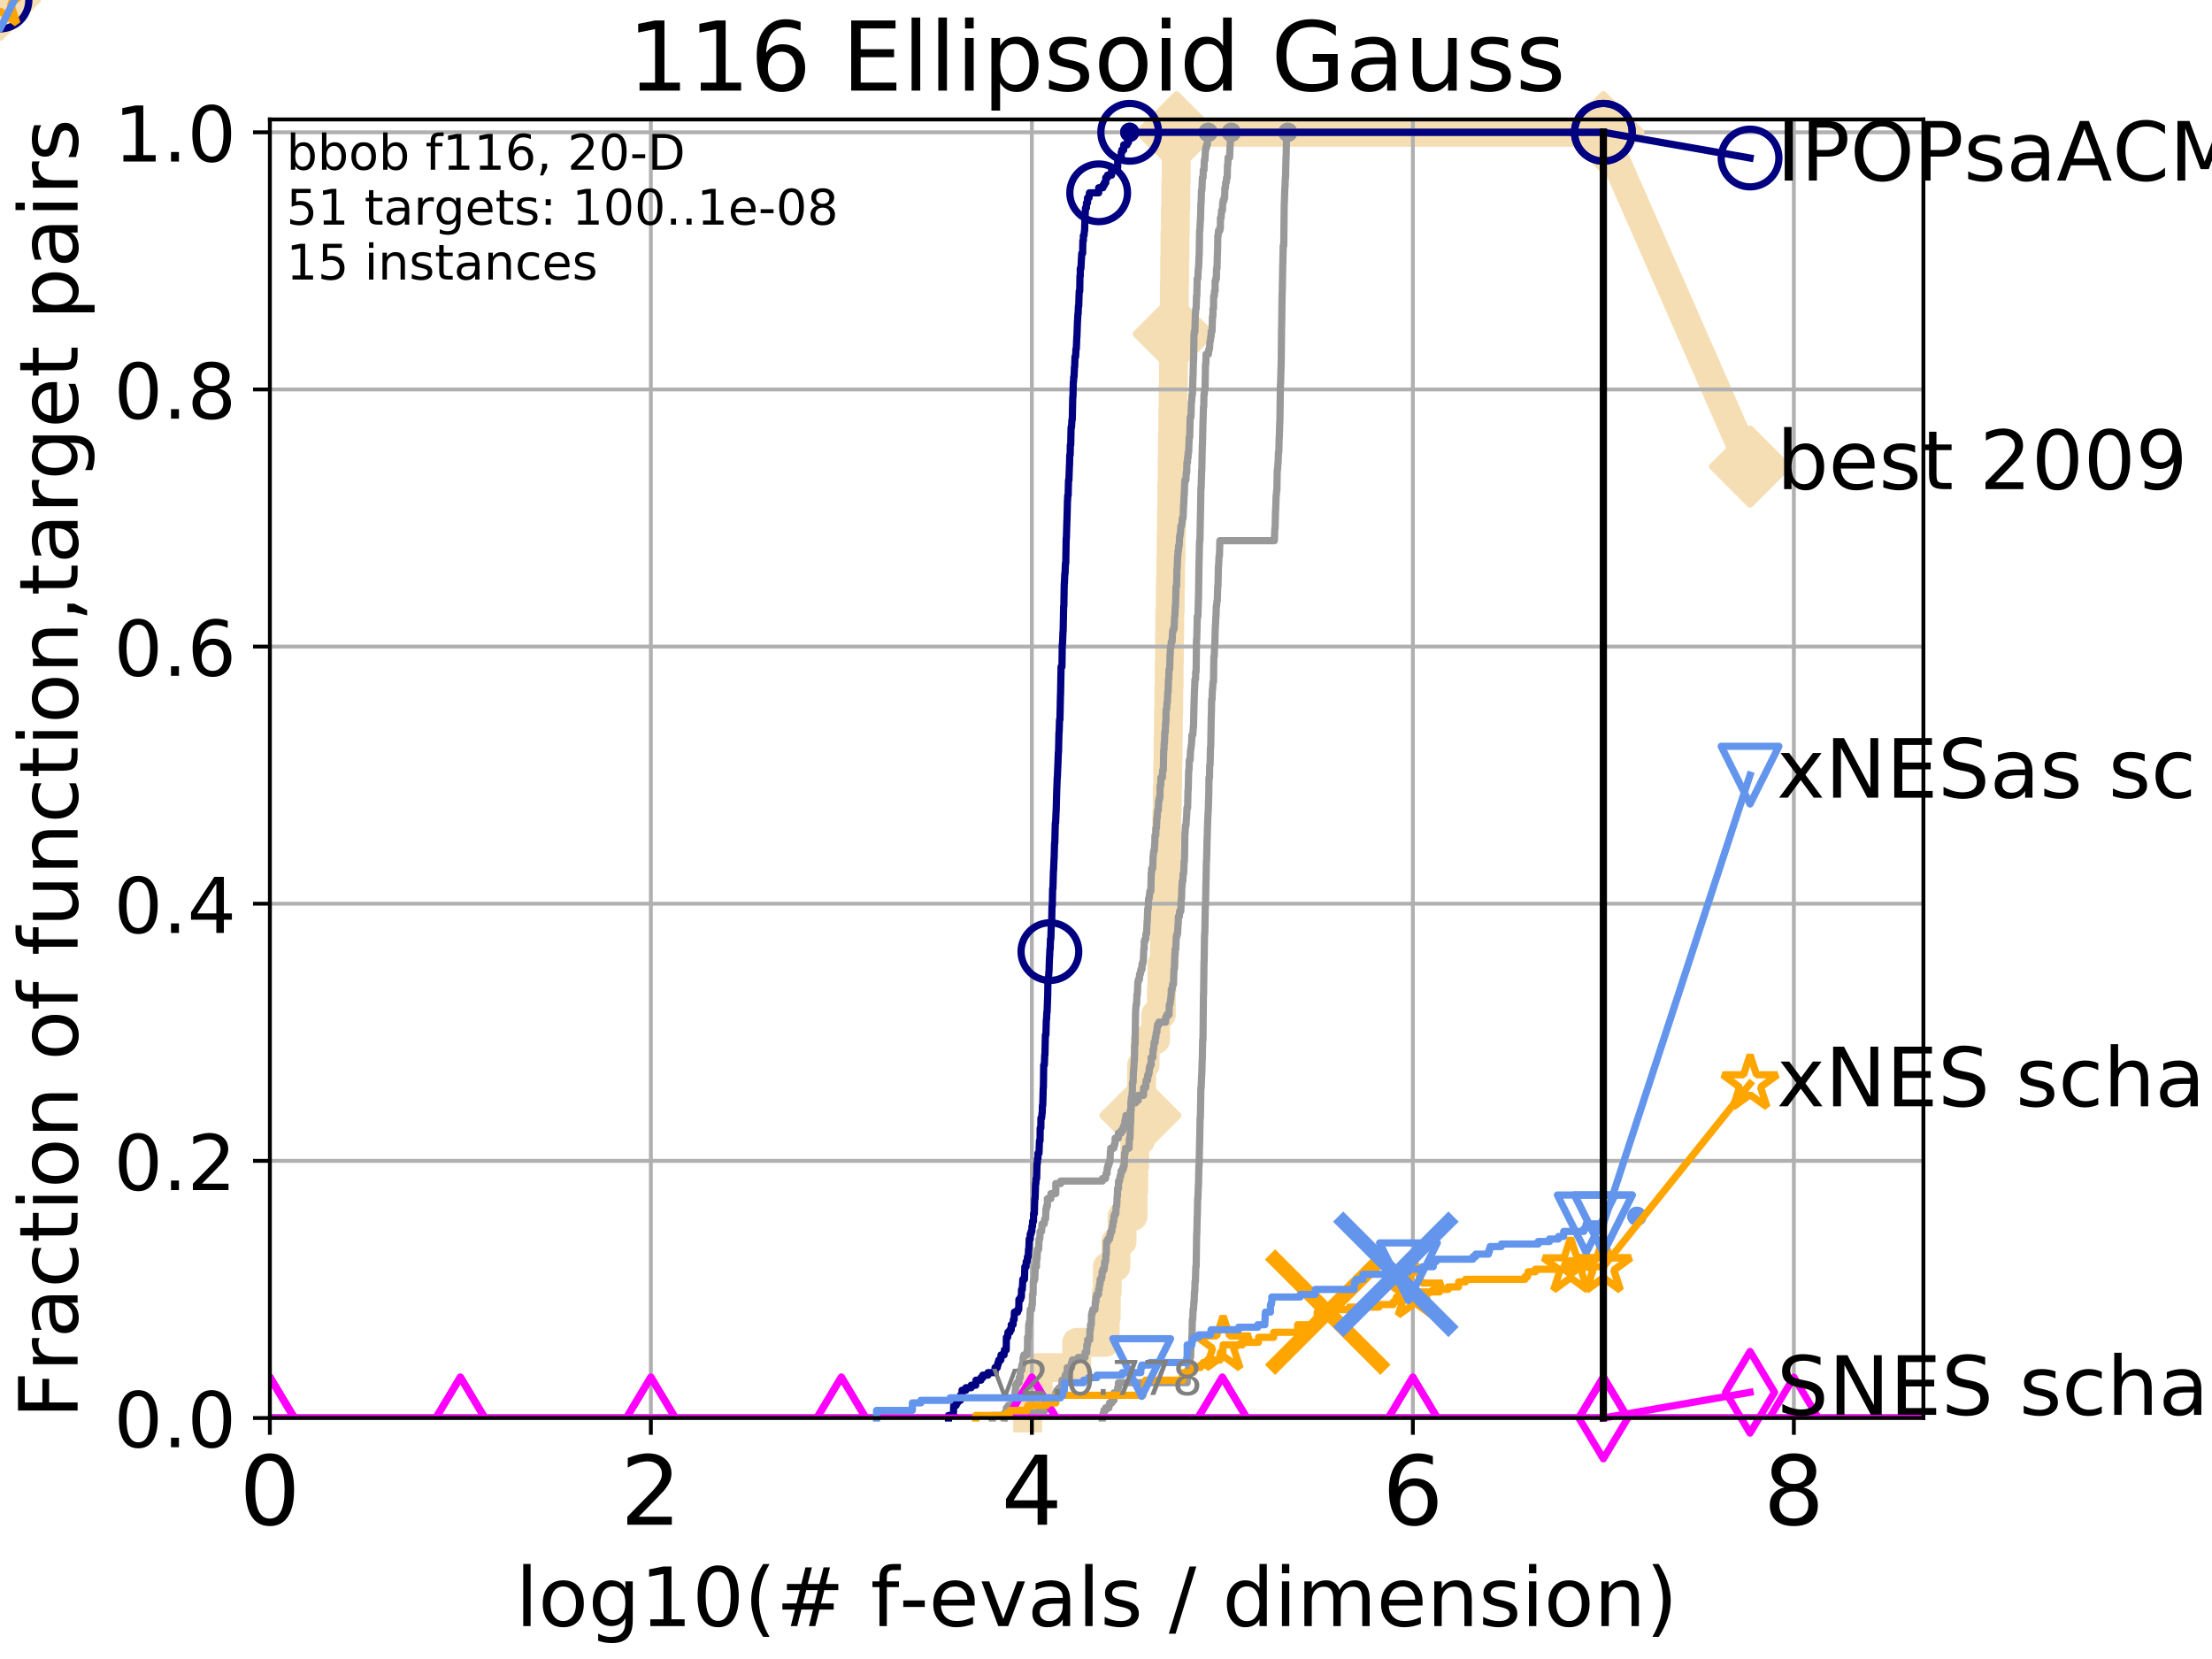 <?xml version="1.0" encoding="utf-8" standalone="no"?>
<!DOCTYPE svg PUBLIC "-//W3C//DTD SVG 1.1//EN"
  "http://www.w3.org/Graphics/SVG/1.1/DTD/svg11.dtd">
<!-- Created with matplotlib (http://matplotlib.org/) -->
<svg height="345pt" version="1.1" viewBox="0 0 460 345" width="460pt" xmlns="http://www.w3.org/2000/svg" xmlns:xlink="http://www.w3.org/1999/xlink">
 <defs>
  <style type="text/css">
*{stroke-linecap:butt;stroke-linejoin:round;}
  </style>
 </defs>
 <g id="figure_1">
  <g id="patch_1">
   <path d="M 0 345.6 
L 460.8 345.6 
L 460.8 0 
L 0 0 
z
" style="fill:#ffffff;"/>
  </g>
  <g id="axes_1">
   <g id="patch_2">
    <path d="M 56.12 294.88 
L 399.984 294.88 
L 399.984 24.84 
L 56.12 24.84 
z
" style="fill:#ffffff;"/>
   </g>
   <g id="line2d_1">
    <path d="M 213.713 294.88 
L 213.713 289.638 
L 215.905 289.638 
L 215.905 284.395 
L 223.912 284.395 
L 223.912 279.153 
L 229.837 279.153 
L 229.837 273.91 
L 230.057 273.91 
L 230.057 268.668 
L 230.269 268.668 
L 230.269 263.425 
L 232.06 263.425 
L 232.06 258.183 
L 233.347 258.183 
L 233.347 252.94 
L 235.635 252.94 
L 235.635 247.698 
L 235.772 247.698 
L 235.772 242.455 
L 235.983 242.455 
L 235.983 237.213 
L 237.149 237.213 
L 237.149 231.97 
L 237.27 231.97 
L 237.27 226.728 
L 237.405 226.728 
L 237.405 221.485 
L 238.138 221.485 
L 238.138 216.243 
L 240.322 216.243 
L 240.322 211 
L 241.521 211 
L 241.521 205.758 
L 241.634 205.758 
L 241.634 200.515 
L 242.145 200.515 
L 242.145 195.273 
L 242.245 195.273 
L 242.245 190.03 
L 242.352 190.03 
L 242.352 184.788 
L 242.439 184.788 
L 242.439 179.546 
L 242.52 179.546 
L 242.52 174.303 
L 242.624 174.303 
L 242.624 169.061 
L 242.743 169.061 
L 242.743 163.818 
L 242.835 163.818 
L 242.835 158.576 
L 242.906 158.576 
L 242.906 153.333 
L 242.974 153.333 
L 242.974 148.091 
L 243.057 148.091 
L 243.057 142.848 
L 243.13 142.848 
L 243.13 137.606 
L 243.207 137.606 
L 243.207 132.363 
L 243.259 132.363 
L 243.259 127.121 
L 243.358 127.121 
L 243.358 121.878 
L 243.436 121.878 
L 243.436 116.636 
L 243.533 116.636 
L 243.533 111.393 
L 243.608 111.393 
L 243.608 106.151 
L 243.672 106.151 
L 243.672 100.908 
L 243.763 100.908 
L 243.763 95.666 
L 243.824 95.666 
L 243.824 90.423 
L 243.884 90.423 
L 243.884 85.181 
L 243.964 85.181 
L 243.964 79.938 
L 244.028 79.938 
L 244.028 74.696 
L 244.085 74.696 
L 244.085 69.453 
L 244.147 69.453 
L 244.147 64.211 
L 244.213 64.211 
L 244.213 58.969 
L 244.273 58.969 
L 244.273 53.726 
L 244.337 53.726 
L 244.337 48.484 
L 244.429 48.484 
L 244.429 43.241 
L 244.521 43.241 
L 244.521 37.999 
L 244.597 37.999 
L 244.597 32.756 
L 244.656 32.756 
L 244.656 27.514 
L 333.43 27.514 
" style="fill:none;stroke:#f5deb3;stroke-linecap:square;stroke-width:6;"/>
   </g>
   <g id="line2d_2">
    <path d="M 0 0 
" style="fill:none;stroke:#f5deb3;stroke-linecap:square;stroke-width:6;"/>
    <defs>
     <path d="M -0 7.778 
L 7.778 0 
L 0 -7.778 
L -7.778 -0 
z
" id="m7188755a59" style="stroke:#f5deb3;stroke-linejoin:miter;stroke-width:1.5;"/>
    </defs>
    <g>
     <use style="fill:#f5deb3;stroke:#f5deb3;stroke-linejoin:miter;stroke-width:1.5;" x="0" xlink:href="#m7188755a59" y="0"/>
    </g>
   </g>
   <g id="line2d_3">
    <path d="M 333.43 27.514 
L 363.934 97.029 
" style="fill:none;stroke:#f5deb3;stroke-linecap:square;stroke-width:6;"/>
    <g>
     <use style="fill:#f5deb3;stroke:#f5deb3;stroke-linejoin:miter;stroke-width:1.5;" x="333.43" xlink:href="#m7188755a59" y="27.514"/>
     <use style="fill:#f5deb3;stroke:#f5deb3;stroke-linejoin:miter;stroke-width:1.5;" x="363.934" xlink:href="#m7188755a59" y="97.029"/>
    </g>
   </g>
   <g id="matplotlib.axis_1">
    <g id="xtick_1">
     <g id="line2d_4">
      <path clip-path="url(#p4bb2870553)" d="M 56.12 294.88 
L 56.12 24.84 
" style="fill:none;stroke:#b0b0b0;stroke-linecap:square;stroke-width:0.8;"/>
     </g>
     <g id="line2d_5">
      <defs>
       <path d="M 0 0 
L 0 3.5 
" id="m1695ef7fe9" style="stroke:#000000;stroke-width:0.8;"/>
      </defs>
      <g>
       <use style="stroke:#000000;stroke-width:0.8;" x="56.12" xlink:href="#m1695ef7fe9" y="294.88"/>
      </g>
     </g>
     <g id="text_1">
      <!-- 0 -->
      <defs>
       <path d="M 31.781 66.406 
Q 24.172 66.406 20.328 58.906 
Q 16.5 51.422 16.5 36.375 
Q 16.5 21.391 20.328 13.891 
Q 24.172 6.391 31.781 6.391 
Q 39.453 6.391 43.281 13.891 
Q 47.125 21.391 47.125 36.375 
Q 47.125 51.422 43.281 58.906 
Q 39.453 66.406 31.781 66.406 
z
M 31.781 74.219 
Q 44.047 74.219 50.516 64.516 
Q 56.984 54.828 56.984 36.375 
Q 56.984 17.969 50.516 8.266 
Q 44.047 -1.422 31.781 -1.422 
Q 19.531 -1.422 13.062 8.266 
Q 6.594 17.969 6.594 36.375 
Q 6.594 54.828 13.062 64.516 
Q 19.531 74.219 31.781 74.219 
z
" id="DejaVuSans-30"/>
      </defs>
      <g transform="translate(49.758 317.077)scale(0.2 -0.2)">
       <use xlink:href="#DejaVuSans-30"/>
      </g>
     </g>
    </g>
    <g id="xtick_2">
     <g id="line2d_6">
      <path clip-path="url(#p4bb2870553)" d="M 135.351 294.88 
L 135.351 24.84 
" style="fill:none;stroke:#b0b0b0;stroke-linecap:square;stroke-width:0.8;"/>
     </g>
     <g id="line2d_7">
      <g>
       <use style="stroke:#000000;stroke-width:0.8;" x="135.351" xlink:href="#m1695ef7fe9" y="294.88"/>
      </g>
     </g>
     <g id="text_2">
      <!-- 2 -->
      <defs>
       <path d="M 19.188 8.297 
L 53.609 8.297 
L 53.609 0 
L 7.328 0 
L 7.328 8.297 
Q 12.938 14.109 22.625 23.891 
Q 32.328 33.688 34.812 36.531 
Q 39.547 41.844 41.422 45.531 
Q 43.312 49.219 43.312 52.781 
Q 43.312 58.594 39.234 62.25 
Q 35.156 65.922 28.609 65.922 
Q 23.969 65.922 18.812 64.312 
Q 13.672 62.703 7.812 59.422 
L 7.812 69.391 
Q 13.766 71.781 18.938 73 
Q 24.125 74.219 28.422 74.219 
Q 39.75 74.219 46.484 68.547 
Q 53.219 62.891 53.219 53.422 
Q 53.219 48.922 51.531 44.891 
Q 49.859 40.875 45.406 35.406 
Q 44.188 33.984 37.641 27.219 
Q 31.109 20.453 19.188 8.297 
z
" id="DejaVuSans-32"/>
      </defs>
      <g transform="translate(128.989 317.077)scale(0.2 -0.2)">
       <use xlink:href="#DejaVuSans-32"/>
      </g>
     </g>
    </g>
    <g id="xtick_3">
     <g id="line2d_8">
      <path clip-path="url(#p4bb2870553)" d="M 214.583 294.88 
L 214.583 24.84 
" style="fill:none;stroke:#b0b0b0;stroke-linecap:square;stroke-width:0.8;"/>
     </g>
     <g id="line2d_9">
      <g>
       <use style="stroke:#000000;stroke-width:0.8;" x="214.583" xlink:href="#m1695ef7fe9" y="294.88"/>
      </g>
     </g>
     <g id="text_3">
      <!-- 4 -->
      <defs>
       <path d="M 37.797 64.312 
L 12.891 25.391 
L 37.797 25.391 
z
M 35.203 72.906 
L 47.609 72.906 
L 47.609 25.391 
L 58.016 25.391 
L 58.016 17.188 
L 47.609 17.188 
L 47.609 0 
L 37.797 0 
L 37.797 17.188 
L 4.891 17.188 
L 4.891 26.703 
z
" id="DejaVuSans-34"/>
      </defs>
      <g transform="translate(208.22 317.077)scale(0.2 -0.2)">
       <use xlink:href="#DejaVuSans-34"/>
      </g>
     </g>
    </g>
    <g id="xtick_4">
     <g id="line2d_10">
      <path clip-path="url(#p4bb2870553)" d="M 293.814 294.88 
L 293.814 24.84 
" style="fill:none;stroke:#b0b0b0;stroke-linecap:square;stroke-width:0.8;"/>
     </g>
     <g id="line2d_11">
      <g>
       <use style="stroke:#000000;stroke-width:0.8;" x="293.814" xlink:href="#m1695ef7fe9" y="294.88"/>
      </g>
     </g>
     <g id="text_4">
      <!-- 6 -->
      <defs>
       <path d="M 33.016 40.375 
Q 26.375 40.375 22.484 35.828 
Q 18.609 31.297 18.609 23.391 
Q 18.609 15.531 22.484 10.953 
Q 26.375 6.391 33.016 6.391 
Q 39.656 6.391 43.531 10.953 
Q 47.406 15.531 47.406 23.391 
Q 47.406 31.297 43.531 35.828 
Q 39.656 40.375 33.016 40.375 
z
M 52.594 71.297 
L 52.594 62.312 
Q 48.875 64.062 45.094 64.984 
Q 41.312 65.922 37.594 65.922 
Q 27.828 65.922 22.672 59.328 
Q 17.531 52.734 16.797 39.406 
Q 19.672 43.656 24.016 45.922 
Q 28.375 48.188 33.594 48.188 
Q 44.578 48.188 50.953 41.516 
Q 57.328 34.859 57.328 23.391 
Q 57.328 12.156 50.688 5.359 
Q 44.047 -1.422 33.016 -1.422 
Q 20.359 -1.422 13.672 8.266 
Q 6.984 17.969 6.984 36.375 
Q 6.984 53.656 15.188 63.938 
Q 23.391 74.219 37.203 74.219 
Q 40.922 74.219 44.703 73.484 
Q 48.484 72.75 52.594 71.297 
z
" id="DejaVuSans-36"/>
      </defs>
      <g transform="translate(287.452 317.077)scale(0.2 -0.2)">
       <use xlink:href="#DejaVuSans-36"/>
      </g>
     </g>
    </g>
    <g id="xtick_5">
     <g id="line2d_12">
      <path clip-path="url(#p4bb2870553)" d="M 373.045 294.88 
L 373.045 24.84 
" style="fill:none;stroke:#b0b0b0;stroke-linecap:square;stroke-width:0.8;"/>
     </g>
     <g id="line2d_13">
      <g>
       <use style="stroke:#000000;stroke-width:0.8;" x="373.045" xlink:href="#m1695ef7fe9" y="294.88"/>
      </g>
     </g>
     <g id="text_5">
      <!-- 8 -->
      <defs>
       <path d="M 31.781 34.625 
Q 24.75 34.625 20.719 30.859 
Q 16.703 27.094 16.703 20.516 
Q 16.703 13.922 20.719 10.156 
Q 24.75 6.391 31.781 6.391 
Q 38.812 6.391 42.859 10.172 
Q 46.922 13.969 46.922 20.516 
Q 46.922 27.094 42.891 30.859 
Q 38.875 34.625 31.781 34.625 
z
M 21.922 38.812 
Q 15.578 40.375 12.031 44.719 
Q 8.5 49.078 8.5 55.328 
Q 8.5 64.062 14.719 69.141 
Q 20.953 74.219 31.781 74.219 
Q 42.672 74.219 48.875 69.141 
Q 55.078 64.062 55.078 55.328 
Q 55.078 49.078 51.531 44.719 
Q 48 40.375 41.703 38.812 
Q 48.828 37.156 52.797 32.312 
Q 56.781 27.484 56.781 20.516 
Q 56.781 9.906 50.312 4.234 
Q 43.844 -1.422 31.781 -1.422 
Q 19.734 -1.422 13.25 4.234 
Q 6.781 9.906 6.781 20.516 
Q 6.781 27.484 10.781 32.312 
Q 14.797 37.156 21.922 38.812 
z
M 18.312 54.391 
Q 18.312 48.734 21.844 45.562 
Q 25.391 42.391 31.781 42.391 
Q 38.141 42.391 41.719 45.562 
Q 45.312 48.734 45.312 54.391 
Q 45.312 60.062 41.719 63.234 
Q 38.141 66.406 31.781 66.406 
Q 25.391 66.406 21.844 63.234 
Q 18.312 60.062 18.312 54.391 
z
" id="DejaVuSans-38"/>
      </defs>
      <g transform="translate(366.683 317.077)scale(0.2 -0.2)">
       <use xlink:href="#DejaVuSans-38"/>
      </g>
     </g>
    </g>
    <g id="text_6">
     <!-- log10(# f-evals / dimension) -->
     <defs>
      <path d="M 9.422 75.984 
L 18.406 75.984 
L 18.406 0 
L 9.422 0 
z
" id="DejaVuSans-6c"/>
      <path d="M 30.609 48.391 
Q 23.391 48.391 19.188 42.75 
Q 14.984 37.109 14.984 27.297 
Q 14.984 17.484 19.156 11.844 
Q 23.344 6.203 30.609 6.203 
Q 37.797 6.203 41.984 11.859 
Q 46.188 17.531 46.188 27.297 
Q 46.188 37.016 41.984 42.703 
Q 37.797 48.391 30.609 48.391 
z
M 30.609 56 
Q 42.328 56 49.016 48.375 
Q 55.719 40.766 55.719 27.297 
Q 55.719 13.875 49.016 6.219 
Q 42.328 -1.422 30.609 -1.422 
Q 18.844 -1.422 12.172 6.219 
Q 5.516 13.875 5.516 27.297 
Q 5.516 40.766 12.172 48.375 
Q 18.844 56 30.609 56 
z
" id="DejaVuSans-6f"/>
      <path d="M 45.406 27.984 
Q 45.406 37.75 41.375 43.109 
Q 37.359 48.484 30.078 48.484 
Q 22.859 48.484 18.828 43.109 
Q 14.797 37.75 14.797 27.984 
Q 14.797 18.266 18.828 12.891 
Q 22.859 7.516 30.078 7.516 
Q 37.359 7.516 41.375 12.891 
Q 45.406 18.266 45.406 27.984 
z
M 54.391 6.781 
Q 54.391 -7.172 48.188 -13.984 
Q 42 -20.797 29.203 -20.797 
Q 24.469 -20.797 20.266 -20.094 
Q 16.062 -19.391 12.109 -17.922 
L 12.109 -9.188 
Q 16.062 -11.328 19.922 -12.344 
Q 23.781 -13.375 27.781 -13.375 
Q 36.625 -13.375 41.016 -8.766 
Q 45.406 -4.156 45.406 5.172 
L 45.406 9.625 
Q 42.625 4.781 38.281 2.391 
Q 33.938 0 27.875 0 
Q 17.828 0 11.672 7.656 
Q 5.516 15.328 5.516 27.984 
Q 5.516 40.672 11.672 48.328 
Q 17.828 56 27.875 56 
Q 33.938 56 38.281 53.609 
Q 42.625 51.219 45.406 46.391 
L 45.406 54.688 
L 54.391 54.688 
z
" id="DejaVuSans-67"/>
      <path d="M 12.406 8.297 
L 28.516 8.297 
L 28.516 63.922 
L 10.984 60.406 
L 10.984 69.391 
L 28.422 72.906 
L 38.281 72.906 
L 38.281 8.297 
L 54.391 8.297 
L 54.391 0 
L 12.406 0 
z
" id="DejaVuSans-31"/>
      <path d="M 31 75.875 
Q 24.469 64.656 21.281 53.656 
Q 18.109 42.672 18.109 31.391 
Q 18.109 20.125 21.312 9.062 
Q 24.516 -2 31 -13.188 
L 23.188 -13.188 
Q 15.875 -1.703 12.234 9.375 
Q 8.594 20.453 8.594 31.391 
Q 8.594 42.281 12.203 53.312 
Q 15.828 64.359 23.188 75.875 
z
" id="DejaVuSans-28"/>
      <path d="M 51.125 44 
L 36.922 44 
L 32.812 27.688 
L 47.125 27.688 
z
M 43.797 71.781 
L 38.719 51.516 
L 52.984 51.516 
L 58.109 71.781 
L 65.922 71.781 
L 60.891 51.516 
L 76.125 51.516 
L 76.125 44 
L 58.984 44 
L 54.984 27.688 
L 70.516 27.688 
L 70.516 20.219 
L 53.078 20.219 
L 48 0 
L 40.188 0 
L 45.219 20.219 
L 30.906 20.219 
L 25.875 0 
L 18.016 0 
L 23.094 20.219 
L 7.719 20.219 
L 7.719 27.688 
L 24.906 27.688 
L 29 44 
L 13.281 44 
L 13.281 51.516 
L 30.906 51.516 
L 35.891 71.781 
z
" id="DejaVuSans-23"/>
      <path id="DejaVuSans-20"/>
      <path d="M 37.109 75.984 
L 37.109 68.5 
L 28.516 68.5 
Q 23.688 68.5 21.797 66.547 
Q 19.922 64.594 19.922 59.516 
L 19.922 54.688 
L 34.719 54.688 
L 34.719 47.703 
L 19.922 47.703 
L 19.922 0 
L 10.891 0 
L 10.891 47.703 
L 2.297 47.703 
L 2.297 54.688 
L 10.891 54.688 
L 10.891 58.5 
Q 10.891 67.625 15.141 71.797 
Q 19.391 75.984 28.609 75.984 
z
" id="DejaVuSans-66"/>
      <path d="M 4.891 31.391 
L 31.203 31.391 
L 31.203 23.391 
L 4.891 23.391 
z
" id="DejaVuSans-2d"/>
      <path d="M 56.203 29.594 
L 56.203 25.203 
L 14.891 25.203 
Q 15.484 15.922 20.484 11.062 
Q 25.484 6.203 34.422 6.203 
Q 39.594 6.203 44.453 7.469 
Q 49.312 8.734 54.109 11.281 
L 54.109 2.781 
Q 49.266 0.734 44.188 -0.344 
Q 39.109 -1.422 33.891 -1.422 
Q 20.797 -1.422 13.156 6.188 
Q 5.516 13.812 5.516 26.812 
Q 5.516 40.234 12.766 48.109 
Q 20.016 56 32.328 56 
Q 43.359 56 49.781 48.891 
Q 56.203 41.797 56.203 29.594 
z
M 47.219 32.234 
Q 47.125 39.594 43.094 43.984 
Q 39.062 48.391 32.422 48.391 
Q 24.906 48.391 20.391 44.141 
Q 15.875 39.891 15.188 32.172 
z
" id="DejaVuSans-65"/>
      <path d="M 2.984 54.688 
L 12.5 54.688 
L 29.594 8.797 
L 46.688 54.688 
L 56.203 54.688 
L 35.688 0 
L 23.484 0 
z
" id="DejaVuSans-76"/>
      <path d="M 34.281 27.484 
Q 23.391 27.484 19.188 25 
Q 14.984 22.516 14.984 16.5 
Q 14.984 11.719 18.141 8.906 
Q 21.297 6.109 26.703 6.109 
Q 34.188 6.109 38.703 11.406 
Q 43.219 16.703 43.219 25.484 
L 43.219 27.484 
z
M 52.203 31.203 
L 52.203 0 
L 43.219 0 
L 43.219 8.297 
Q 40.141 3.328 35.547 0.953 
Q 30.953 -1.422 24.312 -1.422 
Q 15.922 -1.422 10.953 3.297 
Q 6 8.016 6 15.922 
Q 6 25.141 12.172 29.828 
Q 18.359 34.516 30.609 34.516 
L 43.219 34.516 
L 43.219 35.406 
Q 43.219 41.609 39.141 45 
Q 35.062 48.391 27.688 48.391 
Q 23 48.391 18.547 47.266 
Q 14.109 46.141 10.016 43.891 
L 10.016 52.203 
Q 14.938 54.109 19.578 55.047 
Q 24.219 56 28.609 56 
Q 40.484 56 46.344 49.844 
Q 52.203 43.703 52.203 31.203 
z
" id="DejaVuSans-61"/>
      <path d="M 44.281 53.078 
L 44.281 44.578 
Q 40.484 46.531 36.375 47.5 
Q 32.281 48.484 27.875 48.484 
Q 21.188 48.484 17.844 46.438 
Q 14.5 44.391 14.5 40.281 
Q 14.5 37.156 16.891 35.375 
Q 19.281 33.594 26.516 31.984 
L 29.594 31.297 
Q 39.156 29.25 43.188 25.516 
Q 47.219 21.781 47.219 15.094 
Q 47.219 7.469 41.188 3.016 
Q 35.156 -1.422 24.609 -1.422 
Q 20.219 -1.422 15.453 -0.562 
Q 10.688 0.297 5.422 2 
L 5.422 11.281 
Q 10.406 8.688 15.234 7.391 
Q 20.062 6.109 24.812 6.109 
Q 31.156 6.109 34.562 8.281 
Q 37.984 10.453 37.984 14.406 
Q 37.984 18.062 35.516 20.016 
Q 33.062 21.969 24.703 23.781 
L 21.578 24.516 
Q 13.234 26.266 9.516 29.906 
Q 5.812 33.547 5.812 39.891 
Q 5.812 47.609 11.281 51.797 
Q 16.75 56 26.812 56 
Q 31.781 56 36.172 55.266 
Q 40.578 54.547 44.281 53.078 
z
" id="DejaVuSans-73"/>
      <path d="M 25.391 72.906 
L 33.688 72.906 
L 8.297 -9.281 
L 0 -9.281 
z
" id="DejaVuSans-2f"/>
      <path d="M 45.406 46.391 
L 45.406 75.984 
L 54.391 75.984 
L 54.391 0 
L 45.406 0 
L 45.406 8.203 
Q 42.578 3.328 38.25 0.953 
Q 33.938 -1.422 27.875 -1.422 
Q 17.969 -1.422 11.734 6.484 
Q 5.516 14.406 5.516 27.297 
Q 5.516 40.188 11.734 48.094 
Q 17.969 56 27.875 56 
Q 33.938 56 38.25 53.625 
Q 42.578 51.266 45.406 46.391 
z
M 14.797 27.297 
Q 14.797 17.391 18.875 11.75 
Q 22.953 6.109 30.078 6.109 
Q 37.203 6.109 41.297 11.75 
Q 45.406 17.391 45.406 27.297 
Q 45.406 37.203 41.297 42.844 
Q 37.203 48.484 30.078 48.484 
Q 22.953 48.484 18.875 42.844 
Q 14.797 37.203 14.797 27.297 
z
" id="DejaVuSans-64"/>
      <path d="M 9.422 54.688 
L 18.406 54.688 
L 18.406 0 
L 9.422 0 
z
M 9.422 75.984 
L 18.406 75.984 
L 18.406 64.594 
L 9.422 64.594 
z
" id="DejaVuSans-69"/>
      <path d="M 52 44.188 
Q 55.375 50.25 60.062 53.125 
Q 64.75 56 71.094 56 
Q 79.641 56 84.281 50.016 
Q 88.922 44.047 88.922 33.016 
L 88.922 0 
L 79.891 0 
L 79.891 32.719 
Q 79.891 40.578 77.094 44.375 
Q 74.312 48.188 68.609 48.188 
Q 61.625 48.188 57.562 43.547 
Q 53.516 38.922 53.516 30.906 
L 53.516 0 
L 44.484 0 
L 44.484 32.719 
Q 44.484 40.625 41.703 44.406 
Q 38.922 48.188 33.109 48.188 
Q 26.219 48.188 22.156 43.531 
Q 18.109 38.875 18.109 30.906 
L 18.109 0 
L 9.078 0 
L 9.078 54.688 
L 18.109 54.688 
L 18.109 46.188 
Q 21.188 51.219 25.484 53.609 
Q 29.781 56 35.688 56 
Q 41.656 56 45.828 52.969 
Q 50 49.953 52 44.188 
z
" id="DejaVuSans-6d"/>
      <path d="M 54.891 33.016 
L 54.891 0 
L 45.906 0 
L 45.906 32.719 
Q 45.906 40.484 42.875 44.328 
Q 39.844 48.188 33.797 48.188 
Q 26.516 48.188 22.312 43.547 
Q 18.109 38.922 18.109 30.906 
L 18.109 0 
L 9.078 0 
L 9.078 54.688 
L 18.109 54.688 
L 18.109 46.188 
Q 21.344 51.125 25.703 53.562 
Q 30.078 56 35.797 56 
Q 45.219 56 50.047 50.172 
Q 54.891 44.344 54.891 33.016 
z
" id="DejaVuSans-6e"/>
      <path d="M 8.016 75.875 
L 15.828 75.875 
Q 23.141 64.359 26.781 53.312 
Q 30.422 42.281 30.422 31.391 
Q 30.422 20.453 26.781 9.375 
Q 23.141 -1.703 15.828 -13.188 
L 8.016 -13.188 
Q 14.5 -2 17.703 9.062 
Q 20.906 20.125 20.906 31.391 
Q 20.906 42.672 17.703 53.656 
Q 14.5 64.656 8.016 75.875 
z
" id="DejaVuSans-29"/>
     </defs>
     <g transform="translate(107.211 338.154)scale(0.17 -0.17)">
      <use xlink:href="#DejaVuSans-6c"/>
      <use x="27.783" xlink:href="#DejaVuSans-6f"/>
      <use x="88.965" xlink:href="#DejaVuSans-67"/>
      <use x="152.441" xlink:href="#DejaVuSans-31"/>
      <use x="216.064" xlink:href="#DejaVuSans-30"/>
      <use x="279.688" xlink:href="#DejaVuSans-28"/>
      <use x="318.701" xlink:href="#DejaVuSans-23"/>
      <use x="402.49" xlink:href="#DejaVuSans-20"/>
      <use x="434.277" xlink:href="#DejaVuSans-66"/>
      <use x="469.404" xlink:href="#DejaVuSans-2d"/>
      <use x="505.488" xlink:href="#DejaVuSans-65"/>
      <use x="567.012" xlink:href="#DejaVuSans-76"/>
      <use x="626.191" xlink:href="#DejaVuSans-61"/>
      <use x="687.471" xlink:href="#DejaVuSans-6c"/>
      <use x="715.254" xlink:href="#DejaVuSans-73"/>
      <use x="767.354" xlink:href="#DejaVuSans-20"/>
      <use x="799.141" xlink:href="#DejaVuSans-2f"/>
      <use x="832.832" xlink:href="#DejaVuSans-20"/>
      <use x="864.619" xlink:href="#DejaVuSans-64"/>
      <use x="928.096" xlink:href="#DejaVuSans-69"/>
      <use x="955.879" xlink:href="#DejaVuSans-6d"/>
      <use x="1053.291" xlink:href="#DejaVuSans-65"/>
      <use x="1114.814" xlink:href="#DejaVuSans-6e"/>
      <use x="1178.193" xlink:href="#DejaVuSans-73"/>
      <use x="1230.293" xlink:href="#DejaVuSans-69"/>
      <use x="1258.076" xlink:href="#DejaVuSans-6f"/>
      <use x="1319.258" xlink:href="#DejaVuSans-6e"/>
      <use x="1382.637" xlink:href="#DejaVuSans-29"/>
     </g>
    </g>
   </g>
   <g id="matplotlib.axis_2">
    <g id="ytick_1">
     <g id="line2d_14">
      <path clip-path="url(#p4bb2870553)" d="M 56.12 294.88 
L 399.984 294.88 
" style="fill:none;stroke:#b0b0b0;stroke-linecap:square;stroke-width:0.8;"/>
     </g>
     <g id="line2d_15">
      <defs>
       <path d="M 0 0 
L -3.5 0 
" id="m7243836027" style="stroke:#000000;stroke-width:0.8;"/>
      </defs>
      <g>
       <use style="stroke:#000000;stroke-width:0.8;" x="56.12" xlink:href="#m7243836027" y="294.88"/>
      </g>
     </g>
     <g id="text_7">
      <!-- 0.0 -->
      <defs>
       <path d="M 10.688 12.406 
L 21 12.406 
L 21 0 
L 10.688 0 
z
" id="DejaVuSans-2e"/>
      </defs>
      <g transform="translate(23.675 300.959)scale(0.16 -0.16)">
       <use xlink:href="#DejaVuSans-30"/>
       <use x="63.623" xlink:href="#DejaVuSans-2e"/>
       <use x="95.41" xlink:href="#DejaVuSans-30"/>
      </g>
     </g>
    </g>
    <g id="ytick_2">
     <g id="line2d_16">
      <path clip-path="url(#p4bb2870553)" d="M 56.12 241.407 
L 399.984 241.407 
" style="fill:none;stroke:#b0b0b0;stroke-linecap:square;stroke-width:0.8;"/>
     </g>
     <g id="line2d_17">
      <g>
       <use style="stroke:#000000;stroke-width:0.8;" x="56.12" xlink:href="#m7243836027" y="241.407"/>
      </g>
     </g>
     <g id="text_8">
      <!-- 0.2 -->
      <g transform="translate(23.675 247.485)scale(0.16 -0.16)">
       <use xlink:href="#DejaVuSans-30"/>
       <use x="63.623" xlink:href="#DejaVuSans-2e"/>
       <use x="95.41" xlink:href="#DejaVuSans-32"/>
      </g>
     </g>
    </g>
    <g id="ytick_3">
     <g id="line2d_18">
      <path clip-path="url(#p4bb2870553)" d="M 56.12 187.933 
L 399.984 187.933 
" style="fill:none;stroke:#b0b0b0;stroke-linecap:square;stroke-width:0.8;"/>
     </g>
     <g id="line2d_19">
      <g>
       <use style="stroke:#000000;stroke-width:0.8;" x="56.12" xlink:href="#m7243836027" y="187.933"/>
      </g>
     </g>
     <g id="text_9">
      <!-- 0.4 -->
      <g transform="translate(23.675 194.012)scale(0.16 -0.16)">
       <use xlink:href="#DejaVuSans-30"/>
       <use x="63.623" xlink:href="#DejaVuSans-2e"/>
       <use x="95.41" xlink:href="#DejaVuSans-34"/>
      </g>
     </g>
    </g>
    <g id="ytick_4">
     <g id="line2d_20">
      <path clip-path="url(#p4bb2870553)" d="M 56.12 134.46 
L 399.984 134.46 
" style="fill:none;stroke:#b0b0b0;stroke-linecap:square;stroke-width:0.8;"/>
     </g>
     <g id="line2d_21">
      <g>
       <use style="stroke:#000000;stroke-width:0.8;" x="56.12" xlink:href="#m7243836027" y="134.46"/>
      </g>
     </g>
     <g id="text_10">
      <!-- 0.6 -->
      <g transform="translate(23.675 140.539)scale(0.16 -0.16)">
       <use xlink:href="#DejaVuSans-30"/>
       <use x="63.623" xlink:href="#DejaVuSans-2e"/>
       <use x="95.41" xlink:href="#DejaVuSans-36"/>
      </g>
     </g>
    </g>
    <g id="ytick_5">
     <g id="line2d_22">
      <path clip-path="url(#p4bb2870553)" d="M 56.12 80.987 
L 399.984 80.987 
" style="fill:none;stroke:#b0b0b0;stroke-linecap:square;stroke-width:0.8;"/>
     </g>
     <g id="line2d_23">
      <g>
       <use style="stroke:#000000;stroke-width:0.8;" x="56.12" xlink:href="#m7243836027" y="80.987"/>
      </g>
     </g>
     <g id="text_11">
      <!-- 0.8 -->
      <g transform="translate(23.675 87.066)scale(0.16 -0.16)">
       <use xlink:href="#DejaVuSans-30"/>
       <use x="63.623" xlink:href="#DejaVuSans-2e"/>
       <use x="95.41" xlink:href="#DejaVuSans-38"/>
      </g>
     </g>
    </g>
    <g id="ytick_6">
     <g id="line2d_24">
      <path clip-path="url(#p4bb2870553)" d="M 56.12 27.514 
L 399.984 27.514 
" style="fill:none;stroke:#b0b0b0;stroke-linecap:square;stroke-width:0.8;"/>
     </g>
     <g id="line2d_25">
      <g>
       <use style="stroke:#000000;stroke-width:0.8;" x="56.12" xlink:href="#m7243836027" y="27.514"/>
      </g>
     </g>
     <g id="text_12">
      <!-- 1.0 -->
      <g transform="translate(23.675 33.592)scale(0.16 -0.16)">
       <use xlink:href="#DejaVuSans-31"/>
       <use x="63.623" xlink:href="#DejaVuSans-2e"/>
       <use x="95.41" xlink:href="#DejaVuSans-30"/>
      </g>
     </g>
    </g>
    <g id="text_13">
     <!-- Fraction of function,target pairs -->
     <defs>
      <path d="M 9.812 72.906 
L 51.703 72.906 
L 51.703 64.594 
L 19.672 64.594 
L 19.672 43.109 
L 48.578 43.109 
L 48.578 34.812 
L 19.672 34.812 
L 19.672 0 
L 9.812 0 
z
" id="DejaVuSans-46"/>
      <path d="M 41.109 46.297 
Q 39.594 47.172 37.812 47.578 
Q 36.031 48 33.891 48 
Q 26.266 48 22.188 43.047 
Q 18.109 38.094 18.109 28.812 
L 18.109 0 
L 9.078 0 
L 9.078 54.688 
L 18.109 54.688 
L 18.109 46.188 
Q 20.953 51.172 25.484 53.578 
Q 30.031 56 36.531 56 
Q 37.453 56 38.578 55.875 
Q 39.703 55.766 41.062 55.516 
z
" id="DejaVuSans-72"/>
      <path d="M 48.781 52.594 
L 48.781 44.188 
Q 44.969 46.297 41.141 47.344 
Q 37.312 48.391 33.406 48.391 
Q 24.656 48.391 19.812 42.844 
Q 14.984 37.312 14.984 27.297 
Q 14.984 17.281 19.812 11.734 
Q 24.656 6.203 33.406 6.203 
Q 37.312 6.203 41.141 7.25 
Q 44.969 8.297 48.781 10.406 
L 48.781 2.094 
Q 45.016 0.344 40.984 -0.531 
Q 36.969 -1.422 32.422 -1.422 
Q 20.062 -1.422 12.781 6.344 
Q 5.516 14.109 5.516 27.297 
Q 5.516 40.672 12.859 48.328 
Q 20.219 56 33.016 56 
Q 37.156 56 41.109 55.141 
Q 45.062 54.297 48.781 52.594 
z
" id="DejaVuSans-63"/>
      <path d="M 18.312 70.219 
L 18.312 54.688 
L 36.812 54.688 
L 36.812 47.703 
L 18.312 47.703 
L 18.312 18.016 
Q 18.312 11.328 20.141 9.422 
Q 21.969 7.516 27.594 7.516 
L 36.812 7.516 
L 36.812 0 
L 27.594 0 
Q 17.188 0 13.234 3.875 
Q 9.281 7.766 9.281 18.016 
L 9.281 47.703 
L 2.688 47.703 
L 2.688 54.688 
L 9.281 54.688 
L 9.281 70.219 
z
" id="DejaVuSans-74"/>
      <path d="M 8.5 21.578 
L 8.5 54.688 
L 17.484 54.688 
L 17.484 21.922 
Q 17.484 14.156 20.5 10.266 
Q 23.531 6.391 29.594 6.391 
Q 36.859 6.391 41.078 11.031 
Q 45.312 15.672 45.312 23.688 
L 45.312 54.688 
L 54.297 54.688 
L 54.297 0 
L 45.312 0 
L 45.312 8.406 
Q 42.047 3.422 37.719 1 
Q 33.406 -1.422 27.688 -1.422 
Q 18.266 -1.422 13.375 4.438 
Q 8.5 10.297 8.5 21.578 
z
M 31.109 56 
z
" id="DejaVuSans-75"/>
      <path d="M 11.719 12.406 
L 22.016 12.406 
L 22.016 4 
L 14.016 -11.625 
L 7.719 -11.625 
L 11.719 4 
z
" id="DejaVuSans-2c"/>
      <path d="M 18.109 8.203 
L 18.109 -20.797 
L 9.078 -20.797 
L 9.078 54.688 
L 18.109 54.688 
L 18.109 46.391 
Q 20.953 51.266 25.266 53.625 
Q 29.594 56 35.594 56 
Q 45.562 56 51.781 48.094 
Q 58.016 40.188 58.016 27.297 
Q 58.016 14.406 51.781 6.484 
Q 45.562 -1.422 35.594 -1.422 
Q 29.594 -1.422 25.266 0.953 
Q 20.953 3.328 18.109 8.203 
z
M 48.688 27.297 
Q 48.688 37.203 44.609 42.844 
Q 40.531 48.484 33.406 48.484 
Q 26.266 48.484 22.188 42.844 
Q 18.109 37.203 18.109 27.297 
Q 18.109 17.391 22.188 11.75 
Q 26.266 6.109 33.406 6.109 
Q 40.531 6.109 44.609 11.75 
Q 48.688 17.391 48.688 27.297 
z
" id="DejaVuSans-70"/>
     </defs>
     <g transform="translate(16.14 294.999)rotate(-90)scale(0.17 -0.17)">
      <use xlink:href="#DejaVuSans-46"/>
      <use x="57.41" xlink:href="#DejaVuSans-72"/>
      <use x="98.523" xlink:href="#DejaVuSans-61"/>
      <use x="159.803" xlink:href="#DejaVuSans-63"/>
      <use x="214.783" xlink:href="#DejaVuSans-74"/>
      <use x="253.992" xlink:href="#DejaVuSans-69"/>
      <use x="281.775" xlink:href="#DejaVuSans-6f"/>
      <use x="342.957" xlink:href="#DejaVuSans-6e"/>
      <use x="406.336" xlink:href="#DejaVuSans-20"/>
      <use x="438.123" xlink:href="#DejaVuSans-6f"/>
      <use x="499.305" xlink:href="#DejaVuSans-66"/>
      <use x="534.51" xlink:href="#DejaVuSans-20"/>
      <use x="566.297" xlink:href="#DejaVuSans-66"/>
      <use x="601.502" xlink:href="#DejaVuSans-75"/>
      <use x="664.881" xlink:href="#DejaVuSans-6e"/>
      <use x="728.26" xlink:href="#DejaVuSans-63"/>
      <use x="783.24" xlink:href="#DejaVuSans-74"/>
      <use x="822.449" xlink:href="#DejaVuSans-69"/>
      <use x="850.232" xlink:href="#DejaVuSans-6f"/>
      <use x="911.414" xlink:href="#DejaVuSans-6e"/>
      <use x="974.793" xlink:href="#DejaVuSans-2c"/>
      <use x="1006.58" xlink:href="#DejaVuSans-74"/>
      <use x="1045.789" xlink:href="#DejaVuSans-61"/>
      <use x="1107.068" xlink:href="#DejaVuSans-72"/>
      <use x="1148.166" xlink:href="#DejaVuSans-67"/>
      <use x="1211.643" xlink:href="#DejaVuSans-65"/>
      <use x="1273.166" xlink:href="#DejaVuSans-74"/>
      <use x="1312.375" xlink:href="#DejaVuSans-20"/>
      <use x="1344.162" xlink:href="#DejaVuSans-70"/>
      <use x="1407.639" xlink:href="#DejaVuSans-61"/>
      <use x="1468.918" xlink:href="#DejaVuSans-69"/>
      <use x="1496.701" xlink:href="#DejaVuSans-72"/>
      <use x="1537.814" xlink:href="#DejaVuSans-73"/>
     </g>
    </g>
   </g>
   <g id="line2d_26">
    <defs>
     <path d="M 0 1.5 
C 0.398 1.5 0.779 1.342 1.061 1.061 
C 1.342 0.779 1.5 0.398 1.5 0 
C 1.5 -0.398 1.342 -0.779 1.061 -1.061 
C 0.779 -1.342 0.398 -1.5 0 -1.5 
C -0.398 -1.5 -0.779 -1.342 -1.061 -1.061 
C -1.342 -0.779 -1.5 -0.398 -1.5 0 
C -1.5 0.398 -1.342 0.779 -1.061 1.061 
C -0.779 1.342 -0.398 1.5 0 1.5 
z
" id="m7ad45cf22f" style="stroke:#f5deb3;"/>
    </defs>
    <g>
     <use style="fill:#f5deb3;stroke:#f5deb3;" x="244.656" xlink:href="#m7ad45cf22f" y="27.514"/>
     <use style="fill:#f5deb3;stroke:#f5deb3;" x="244.656" xlink:href="#m7ad45cf22f" y="27.514"/>
    </g>
   </g>
   <g id="line2d_27">
    <g>
     <use style="fill:#f5deb3;stroke:#f5deb3;stroke-linejoin:miter;stroke-width:1.5;" x="237.149" xlink:href="#m7188755a59" y="231.97"/>
     <use style="fill:#f5deb3;stroke:#f5deb3;stroke-linejoin:miter;stroke-width:1.5;" x="244.085" xlink:href="#m7188755a59" y="69.453"/>
     <use style="fill:#f5deb3;stroke:#f5deb3;stroke-linejoin:miter;stroke-width:1.5;" x="244.656" xlink:href="#m7188755a59" y="27.514"/>
     <use style="fill:#f5deb3;stroke:#f5deb3;stroke-linejoin:miter;stroke-width:1.5;" x="333.43" xlink:href="#m7188755a59" y="27.514"/>
    </g>
   </g>
   <g id="line2d_28">
    <path clip-path="url(#p4bb2870553)" d="M 56.12 294.88 
L 56.12 294.88 
L 56.12 294.88 
L 56.12 294.88 
L 399.984 294.88 
" style="fill:none;stroke:#999999;stroke-linecap:square;stroke-width:1.5;"/>
   </g>
   <g id="line2d_29"/>
   <g id="line2d_30">
    <path clip-path="url(#p4bb2870553)" d="M 0 0 
" style="fill:none;stroke:#999999;stroke-linecap:square;stroke-width:1.5;"/>
   </g>
   <g id="line2d_31">
    <defs>
     <path d="M 0 1.5 
C 0.398 1.5 0.779 1.342 1.061 1.061 
C 1.342 0.779 1.5 0.398 1.5 0 
C 1.5 -0.398 1.342 -0.779 1.061 -1.061 
C 0.779 -1.342 0.398 -1.5 0 -1.5 
C -0.398 -1.5 -0.779 -1.342 -1.061 -1.061 
C -1.342 -0.779 -1.5 -0.398 -1.5 0 
C -1.5 0.398 -1.342 0.779 -1.061 1.061 
C -0.779 1.342 -0.398 1.5 0 1.5 
z
" id="m1ebee8c1ec" style="stroke:#999999;"/>
    </defs>
    <g>
     <use style="fill:#999999;stroke:#999999;" x="256.068" xlink:href="#m1ebee8c1ec" y="27.514"/>
     <use style="fill:#999999;stroke:#999999;" x="256.068" xlink:href="#m1ebee8c1ec" y="27.514"/>
    </g>
   </g>
   <g id="line2d_32">
    <path d="M 208.837 294.88 
L 208.911 293.832 
L 209.243 293.832 
L 209.288 292.783 
L 209.683 292.783 
L 209.683 292.259 
L 210.646 292.259 
L 210.646 291.735 
L 210.844 291.735 
L 210.844 290.686 
L 211.029 290.686 
L 211.117 289.113 
L 211.196 289.113 
L 211.202 288.065 
L 211.455 288.065 
L 211.455 287.541 
L 211.922 287.541 
L 211.928 286.492 
L 212.151 286.492 
L 212.19 284.919 
L 212.491 284.919 
L 212.491 283.871 
L 212.703 283.871 
L 212.754 282.298 
L 212.901 282.298 
L 212.901 281.774 
L 213.535 281.774 
L 213.618 280.725 
L 213.669 280.725 
L 213.687 278.104 
L 213.873 278.104 
L 213.923 275.483 
L 214.011 275.483 
L 214.011 274.959 
L 214.136 274.959 
L 214.244 272.337 
L 214.534 272.337 
L 214.598 271.289 
L 214.687 271.289 
L 214.708 269.192 
L 214.831 269.192 
L 214.873 266.571 
L 215.018 266.571 
L 215.018 266.046 
L 215.192 266.046 
L 215.289 263.425 
L 215.542 263.425 
L 215.542 261.852 
L 215.665 261.852 
L 215.709 260.28 
L 215.788 260.28 
L 215.788 259.755 
L 216.001 259.755 
L 216.078 257.658 
L 216.223 257.658 
L 216.305 256.086 
L 216.601 256.086 
L 216.7 254.513 
L 217.158 254.513 
L 217.254 253.464 
L 217.446 253.464 
L 217.509 251.367 
L 217.629 251.367 
L 217.629 250.843 
L 217.814 250.843 
L 217.814 249.27 
L 218.531 249.27 
L 218.536 248.222 
L 219.559 248.222 
L 219.559 246.125 
L 220.585 246.125 
L 220.585 245.601 
L 229.259 245.601 
L 229.259 245.076 
L 229.915 245.076 
L 230.01 244.028 
L 230.227 244.028 
L 230.227 242.979 
L 230.358 242.979 
L 230.358 242.455 
L 230.524 242.455 
L 230.524 241.931 
L 230.713 241.931 
L 230.713 241.407 
L 230.832 241.407 
L 230.918 239.31 
L 230.989 239.31 
L 230.989 238.785 
L 231.614 238.785 
L 231.614 238.261 
L 231.777 238.261 
L 231.777 237.737 
L 231.894 237.737 
L 231.894 236.689 
L 232.565 236.689 
L 232.568 235.64 
L 233.164 235.64 
L 233.164 235.116 
L 233.499 235.116 
L 233.499 234.592 
L 233.701 234.592 
L 233.701 234.067 
L 233.888 234.067 
L 233.926 233.019 
L 234.041 233.019 
L 234.14 231.97 
L 235.033 231.97 
L 235.033 230.922 
L 235.211 230.922 
L 235.229 229.349 
L 236.15 229.349 
L 236.15 228.825 
L 236.701 228.825 
L 236.701 227.776 
L 237.808 227.776 
L 237.808 226.204 
L 238.247 226.204 
L 238.342 224.631 
L 238.659 224.631 
L 238.659 223.582 
L 238.875 223.582 
L 238.875 223.058 
L 238.99 223.058 
L 238.99 222.01 
L 239.165 222.01 
L 239.165 221.485 
L 239.387 221.485 
L 239.387 219.913 
L 239.757 219.913 
L 239.757 218.34 
L 239.899 218.34 
L 239.998 216.767 
L 240.225 216.767 
L 240.26 215.719 
L 240.363 215.719 
L 240.448 214.67 
L 240.582 214.67 
L 240.627 213.622 
L 240.714 213.622 
L 240.714 213.097 
L 240.986 213.097 
L 240.986 212.573 
L 242.408 212.573 
L 242.408 211.525 
L 242.667 211.525 
L 242.667 211 
L 243.106 211 
L 243.173 208.903 
L 243.314 208.903 
L 243.417 207.855 
L 243.453 207.855 
L 243.54 206.806 
L 243.569 206.806 
L 243.569 205.758 
L 243.754 205.758 
L 243.846 204.709 
L 244.033 204.709 
L 244.129 201.564 
L 244.207 201.564 
L 244.315 198.418 
L 244.368 198.418 
L 244.368 197.37 
L 244.514 197.37 
L 244.608 194.749 
L 244.739 194.749 
L 244.739 194.224 
L 244.881 194.224 
L 244.982 192.127 
L 245.028 192.127 
L 245.052 190.555 
L 245.276 190.555 
L 245.297 189.506 
L 245.556 189.506 
L 245.651 186.885 
L 245.708 186.885 
L 245.782 184.264 
L 245.833 184.264 
L 245.86 183.215 
L 245.978 183.215 
L 246.046 181.642 
L 246.153 181.642 
L 246.243 179.021 
L 246.315 179.021 
L 246.411 173.255 
L 246.449 173.255 
L 246.525 171.682 
L 246.634 171.682 
L 246.728 170.109 
L 246.753 170.109 
L 246.837 168.012 
L 246.975 168.012 
L 247.05 164.342 
L 247.095 164.342 
L 247.197 160.148 
L 247.266 160.148 
L 247.319 158.051 
L 247.491 158.051 
L 247.58 155.954 
L 247.635 155.954 
L 247.734 154.906 
L 247.778 154.906 
L 247.877 152.809 
L 248.053 152.809 
L 248.158 151.236 
L 248.191 151.236 
L 248.302 146.518 
L 248.304 146.518 
L 248.405 143.372 
L 248.421 143.372 
L 248.507 141.275 
L 248.623 141.275 
L 248.646 139.703 
L 248.745 139.703 
L 248.82 132.887 
L 248.875 132.887 
L 248.976 128.693 
L 248.989 128.693 
L 248.989 128.169 
L 249.115 128.169 
L 249.217 124.499 
L 249.234 124.499 
L 249.339 117.16 
L 249.348 117.16 
L 249.459 112.442 
L 249.535 112.442 
L 249.642 106.675 
L 249.652 106.675 
L 249.736 101.433 
L 249.795 101.433 
L 249.891 97.763 
L 249.925 97.763 
L 250.034 92.52 
L 250.061 92.52 
L 250.161 87.802 
L 250.176 87.802 
L 250.266 84.657 
L 250.326 84.657 
L 250.369 82.035 
L 250.44 82.035 
L 250.487 80.987 
L 250.601 80.987 
L 250.692 75.744 
L 250.764 75.744 
L 250.812 73.647 
L 251.305 73.647 
L 251.392 72.599 
L 251.517 72.599 
L 251.615 71.026 
L 251.677 71.026 
L 251.786 69.978 
L 251.867 69.978 
L 251.867 68.929 
L 252.051 68.929 
L 252.144 65.784 
L 252.239 65.784 
L 252.239 64.211 
L 252.353 64.211 
L 252.385 61.59 
L 252.532 61.59 
L 252.545 60.541 
L 252.688 60.541 
L 252.688 58.444 
L 252.822 58.444 
L 252.822 57.92 
L 252.963 57.92 
L 252.984 55.823 
L 253.088 55.823 
L 253.185 52.153 
L 253.209 52.153 
L 253.249 49.008 
L 253.325 49.008 
L 253.394 47.959 
L 253.678 47.959 
L 253.678 47.435 
L 253.791 47.435 
L 253.791 45.338 
L 253.935 45.338 
L 254.031 43.765 
L 254.216 43.765 
L 254.26 42.193 
L 254.356 42.193 
L 254.356 41.668 
L 254.538 41.668 
L 254.538 41.144 
L 254.671 41.144 
L 254.722 39.047 
L 254.848 39.047 
L 254.874 37.999 
L 255.023 37.999 
L 255.068 36.95 
L 255.206 36.95 
L 255.268 34.329 
L 255.326 34.329 
L 255.393 32.756 
L 255.7 32.756 
L 255.809 30.135 
L 255.838 30.135 
L 255.862 28.562 
L 255.981 28.562 
L 256.068 27.514 
L 333.43 27.514 
L 333.43 27.514 
" style="fill:none;stroke:#999999;stroke-linecap:square;stroke-width:1.5;"/>
   </g>
   <g id="line2d_33"/>
   <g id="line2d_34">
    <path d="M 0 0 
" style="fill:none;stroke:#999999;stroke-linecap:square;stroke-width:1.5;"/>
   </g>
   <g id="line2d_35">
    <path clip-path="url(#p4bb2870553)" d="M 56.12 294.88 
L 56.12 294.88 
L 56.12 294.88 
L 56.12 294.88 
L 399.984 294.88 
" style="fill:none;stroke:#999999;stroke-linecap:square;stroke-width:1.5;"/>
   </g>
   <g id="line2d_36"/>
   <g id="line2d_37">
    <path clip-path="url(#p4bb2870553)" d="M 0 0 
" style="fill:none;stroke:#999999;stroke-linecap:square;stroke-width:1.5;"/>
   </g>
   <g id="line2d_38">
    <path clip-path="url(#p4bb2870553)" d="M 56.12 294.88 
L 56.12 294.88 
L 56.12 294.88 
L 56.12 294.88 
L 399.984 294.88 
" style="fill:none;stroke:#999999;stroke-linecap:square;stroke-width:1.5;"/>
   </g>
   <g id="line2d_39"/>
   <g id="line2d_40">
    <path clip-path="url(#p4bb2870553)" d="M 0 0 
" style="fill:none;stroke:#999999;stroke-linecap:square;stroke-width:1.5;"/>
   </g>
   <g id="line2d_41">
    <g>
     <use style="fill:#999999;stroke:#999999;" x="251.232" xlink:href="#m1ebee8c1ec" y="27.514"/>
     <use style="fill:#999999;stroke:#999999;" x="251.232" xlink:href="#m1ebee8c1ec" y="27.514"/>
    </g>
   </g>
   <g id="line2d_42">
    <path d="M 206.36 294.88 
L 206.36 294.356 
L 210.58 294.356 
L 210.58 293.832 
L 216.047 293.832 
L 216.047 293.307 
L 217.387 293.307 
L 217.387 292.783 
L 218.019 292.783 
L 218.019 292.259 
L 218.178 292.259 
L 218.178 290.686 
L 219.563 290.686 
L 219.563 289.638 
L 219.783 289.638 
L 219.783 289.113 
L 220.252 289.113 
L 220.252 288.589 
L 220.801 288.589 
L 220.851 287.016 
L 221.508 287.016 
L 221.508 285.968 
L 221.81 285.968 
L 221.81 285.444 
L 221.945 285.444 
L 221.945 284.395 
L 222.828 284.395 
L 222.828 283.347 
L 223.008 283.347 
L 223.008 282.822 
L 224.19 282.822 
L 224.19 282.298 
L 225.625 282.298 
L 225.625 281.25 
L 225.997 281.25 
L 225.997 279.677 
L 226.181 279.677 
L 226.181 278.628 
L 226.616 278.628 
L 226.67 276.531 
L 226.777 276.531 
L 226.777 275.483 
L 226.948 275.483 
L 226.988 273.386 
L 227.094 273.386 
L 227.094 272.862 
L 227.237 272.862 
L 227.237 272.337 
L 227.712 272.337 
L 227.783 270.765 
L 227.907 270.765 
L 227.907 269.716 
L 228.076 269.716 
L 228.076 269.192 
L 228.448 269.192 
L 228.448 268.143 
L 228.594 268.143 
L 228.646 267.095 
L 228.775 267.095 
L 228.775 266.046 
L 229.058 266.046 
L 229.058 265.522 
L 229.174 265.522 
L 229.174 264.474 
L 229.362 264.474 
L 229.362 263.949 
L 229.646 263.949 
L 229.737 262.377 
L 229.92 262.377 
L 229.97 260.804 
L 230.067 260.804 
L 230.107 258.183 
L 230.404 258.183 
L 230.404 257.658 
L 230.747 257.658 
L 230.747 257.134 
L 230.864 257.134 
L 230.864 256.61 
L 230.977 256.61 
L 230.977 256.086 
L 231.218 256.086 
L 231.316 255.037 
L 231.415 255.037 
L 231.456 253.989 
L 231.618 253.989 
L 231.618 252.94 
L 231.8 252.94 
L 231.8 252.416 
L 232.035 252.416 
L 232.115 250.843 
L 232.22 250.843 
L 232.32 248.746 
L 232.389 248.746 
L 232.39 247.173 
L 232.601 247.173 
L 232.601 245.601 
L 232.831 245.601 
L 232.928 244.552 
L 233.067 244.552 
L 233.133 243.504 
L 233.446 243.504 
L 233.446 242.979 
L 233.656 242.979 
L 233.656 242.455 
L 233.791 242.455 
L 233.865 239.834 
L 233.995 239.834 
L 234.067 238.785 
L 234.782 238.785 
L 234.878 236.689 
L 234.987 236.689 
L 235.077 233.543 
L 235.133 233.543 
L 235.216 228.825 
L 235.26 228.825 
L 235.26 228.301 
L 235.372 228.301 
L 235.475 226.728 
L 235.497 226.728 
L 235.5 225.155 
L 235.632 225.155 
L 235.715 222.534 
L 235.767 222.534 
L 235.875 220.437 
L 235.914 220.437 
L 235.968 217.291 
L 236.039 217.291 
L 236.149 210.476 
L 236.155 210.476 
L 236.251 208.903 
L 236.362 208.903 
L 236.427 206.806 
L 236.52 206.806 
L 236.622 204.185 
L 236.739 204.185 
L 236.739 203.661 
L 236.966 203.661 
L 236.966 202.612 
L 237.144 202.612 
L 237.144 202.088 
L 237.261 202.088 
L 237.261 201.564 
L 237.484 201.564 
L 237.485 200.515 
L 237.641 200.515 
L 237.641 199.991 
L 237.752 199.991 
L 237.857 197.37 
L 237.936 197.37 
L 237.936 195.797 
L 238.104 195.797 
L 238.104 195.273 
L 238.287 195.273 
L 238.287 194.224 
L 238.441 194.224 
L 238.546 191.603 
L 238.58 191.603 
L 238.678 188.982 
L 238.778 188.982 
L 238.852 186.885 
L 238.972 186.885 
L 239.06 185.836 
L 239.116 185.836 
L 239.116 185.312 
L 239.334 185.312 
L 239.402 181.642 
L 239.465 181.642 
L 239.491 180.594 
L 239.715 180.594 
L 239.792 177.973 
L 239.828 177.973 
L 239.915 176.924 
L 240.044 176.924 
L 240.12 175.352 
L 240.155 175.352 
L 240.177 173.779 
L 240.345 173.779 
L 240.375 172.206 
L 240.497 172.206 
L 240.569 170.109 
L 240.642 170.109 
L 240.726 168.536 
L 240.873 168.536 
L 240.95 166.439 
L 241.075 166.439 
L 241.075 165.915 
L 241.213 165.915 
L 241.255 163.294 
L 241.397 163.294 
L 241.407 161.721 
L 241.731 161.721 
L 241.791 160.148 
L 241.924 160.148 
L 242.003 155.954 
L 242.057 155.954 
L 242.113 154.382 
L 242.171 154.382 
L 242.224 152.285 
L 242.326 152.285 
L 242.395 150.188 
L 242.458 150.188 
L 242.487 147.566 
L 242.599 147.566 
L 242.698 145.994 
L 242.77 145.994 
L 242.838 143.897 
L 242.915 143.897 
L 242.995 141.275 
L 243.057 141.275 
L 243.11 139.178 
L 243.239 139.178 
L 243.323 136.033 
L 243.358 136.033 
L 243.409 134.46 
L 243.527 134.46 
L 243.582 133.412 
L 243.76 133.412 
L 243.832 131.315 
L 243.965 131.315 
L 243.965 130.79 
L 244.165 130.79 
L 244.257 128.169 
L 244.325 128.169 
L 244.402 126.072 
L 244.455 126.072 
L 244.565 121.878 
L 244.687 121.878 
L 244.753 118.209 
L 244.813 118.209 
L 244.892 115.587 
L 244.967 115.587 
L 244.967 114.539 
L 245.083 114.539 
L 245.086 113.49 
L 245.228 113.49 
L 245.319 111.393 
L 245.404 111.393 
L 245.509 110.345 
L 245.518 110.345 
L 245.584 109.296 
L 245.75 109.296 
L 245.845 108.248 
L 245.885 108.248 
L 245.885 107.724 
L 246.041 107.724 
L 246.123 105.102 
L 246.152 105.102 
L 246.239 103.005 
L 246.28 103.005 
L 246.362 100.384 
L 246.396 100.384 
L 246.396 99.86 
L 246.615 99.86 
L 246.695 98.287 
L 246.788 98.287 
L 246.819 96.19 
L 246.949 96.19 
L 246.966 95.142 
L 247.069 95.142 
L 247.078 94.093 
L 247.189 94.093 
L 247.3 90.948 
L 247.406 90.948 
L 247.51 86.754 
L 247.665 86.754 
L 247.757 83.608 
L 247.802 83.608 
L 247.893 82.035 
L 247.976 82.035 
L 248.078 78.366 
L 248.097 78.366 
L 248.178 75.22 
L 248.212 75.22 
L 248.3 69.453 
L 248.357 69.453 
L 248.357 68.929 
L 248.489 68.929 
L 248.579 65.259 
L 248.611 65.259 
L 248.659 64.211 
L 248.747 64.211 
L 248.822 61.59 
L 248.88 61.59 
L 248.969 57.92 
L 249.101 57.92 
L 249.187 55.823 
L 249.246 55.823 
L 249.353 53.202 
L 249.382 53.202 
L 249.463 47.959 
L 249.507 47.959 
L 249.614 45.862 
L 249.637 45.862 
L 249.743 42.193 
L 249.784 42.193 
L 249.853 39.571 
L 249.945 39.571 
L 250.049 36.95 
L 250.181 36.95 
L 250.225 35.377 
L 250.378 35.377 
L 250.455 33.28 
L 250.575 33.28 
L 250.68 31.183 
L 250.763 31.183 
L 250.763 30.659 
L 250.922 30.659 
L 250.922 30.135 
L 251.072 30.135 
L 251.132 28.562 
L 251.232 28.562 
L 251.232 27.514 
L 333.43 27.514 
L 333.43 27.514 
" style="fill:none;stroke:#999999;stroke-linecap:square;stroke-width:1.5;"/>
   </g>
   <g id="line2d_43"/>
   <g id="line2d_44">
    <path d="M 0 0 
" style="fill:none;stroke:#999999;stroke-linecap:square;stroke-width:1.5;"/>
   </g>
   <g id="line2d_45">
    <path clip-path="url(#p4bb2870553)" d="M 56.12 294.88 
L 56.12 294.88 
L 56.12 294.88 
L 56.12 294.88 
L 399.984 294.88 
" style="fill:none;stroke:#999999;stroke-linecap:square;stroke-width:1.5;"/>
   </g>
   <g id="line2d_46"/>
   <g id="line2d_47">
    <path clip-path="url(#p4bb2870553)" d="M 0 0 
" style="fill:none;stroke:#999999;stroke-linecap:square;stroke-width:1.5;"/>
   </g>
   <g id="line2d_48">
    <path clip-path="url(#p4bb2870553)" d="M 56.12 294.88 
L 56.12 294.88 
L 56.12 294.88 
L 56.12 294.88 
L 399.984 294.88 
" style="fill:none;stroke:#999999;stroke-linecap:square;stroke-width:1.5;"/>
   </g>
   <g id="line2d_49"/>
   <g id="line2d_50">
    <path clip-path="url(#p4bb2870553)" d="M 0 0 
" style="fill:none;stroke:#999999;stroke-linecap:square;stroke-width:1.5;"/>
   </g>
   <g id="line2d_51">
    <path clip-path="url(#p4bb2870553)" d="M 56.12 294.88 
L 56.12 294.88 
L 56.12 294.88 
L 56.12 294.88 
L 399.984 294.88 
" style="fill:none;stroke:#999999;stroke-linecap:square;stroke-width:1.5;"/>
   </g>
   <g id="line2d_52"/>
   <g id="line2d_53">
    <path clip-path="url(#p4bb2870553)" d="M 0 0 
" style="fill:none;stroke:#999999;stroke-linecap:square;stroke-width:1.5;"/>
   </g>
   <g id="line2d_54">
    <path clip-path="url(#p4bb2870553)" d="M 56.12 294.88 
L 56.12 294.88 
L 56.12 294.88 
L 56.12 294.88 
L 399.984 294.88 
" style="fill:none;stroke:#999999;stroke-linecap:square;stroke-width:1.5;"/>
   </g>
   <g id="line2d_55"/>
   <g id="line2d_56">
    <path clip-path="url(#p4bb2870553)" d="M 0 0 
" style="fill:none;stroke:#999999;stroke-linecap:square;stroke-width:1.5;"/>
   </g>
   <g id="line2d_57">
    <path clip-path="url(#p4bb2870553)" d="M 56.12 294.88 
L 56.12 294.88 
L 56.12 294.88 
L 56.12 294.88 
L 399.984 294.88 
" style="fill:none;stroke:#999999;stroke-linecap:square;stroke-width:1.5;"/>
   </g>
   <g id="line2d_58"/>
   <g id="line2d_59">
    <path clip-path="url(#p4bb2870553)" d="M 0 0 
" style="fill:none;stroke:#999999;stroke-linecap:square;stroke-width:1.5;"/>
   </g>
   <g id="line2d_60">
    <path clip-path="url(#p4bb2870553)" d="M 56.12 294.88 
L 56.12 294.88 
L 56.12 294.88 
L 56.12 294.88 
L 399.984 294.88 
" style="fill:none;stroke:#999999;stroke-linecap:square;stroke-width:1.5;"/>
   </g>
   <g id="line2d_61"/>
   <g id="line2d_62">
    <path clip-path="url(#p4bb2870553)" d="M 0 0 
" style="fill:none;stroke:#999999;stroke-linecap:square;stroke-width:1.5;"/>
   </g>
   <g id="line2d_63">
    <path clip-path="url(#p4bb2870553)" d="M 56.12 294.88 
L 56.12 294.88 
L 56.12 294.88 
L 56.12 294.88 
L 399.984 294.88 
" style="fill:none;stroke:#999999;stroke-linecap:square;stroke-width:1.5;"/>
   </g>
   <g id="line2d_64"/>
   <g id="line2d_65">
    <path clip-path="url(#p4bb2870553)" d="M 0 0 
" style="fill:none;stroke:#999999;stroke-linecap:square;stroke-width:1.5;"/>
   </g>
   <g id="line2d_66">
    <path clip-path="url(#p4bb2870553)" d="M 56.12 294.88 
L 56.12 294.88 
L 56.12 294.88 
L 56.12 294.88 
L 399.984 294.88 
" style="fill:none;stroke:#999999;stroke-linecap:square;stroke-width:1.5;"/>
   </g>
   <g id="line2d_67"/>
   <g id="line2d_68">
    <path clip-path="url(#p4bb2870553)" d="M 0 0 
" style="fill:none;stroke:#999999;stroke-linecap:square;stroke-width:1.5;"/>
   </g>
   <g id="line2d_69">
    <path clip-path="url(#p4bb2870553)" d="M 56.12 294.88 
L 56.12 294.88 
L 56.12 294.88 
L 56.12 294.88 
L 399.984 294.88 
" style="fill:none;stroke:#999999;stroke-linecap:square;stroke-width:1.5;"/>
   </g>
   <g id="line2d_70"/>
   <g id="line2d_71">
    <path clip-path="url(#p4bb2870553)" d="M 0 0 
" style="fill:none;stroke:#999999;stroke-linecap:square;stroke-width:1.5;"/>
   </g>
   <g id="line2d_72">
    <path clip-path="url(#p4bb2870553)" d="M 56.12 294.88 
L 56.12 294.88 
L 56.12 294.88 
L 56.12 294.88 
L 399.984 294.88 
" style="fill:none;stroke:#999999;stroke-linecap:square;stroke-width:1.5;"/>
   </g>
   <g id="line2d_73"/>
   <g id="line2d_74">
    <path clip-path="url(#p4bb2870553)" d="M 0 0 
" style="fill:none;stroke:#999999;stroke-linecap:square;stroke-width:1.5;"/>
   </g>
   <g id="line2d_75">
    <path clip-path="url(#p4bb2870553)" d="M 56.12 294.88 
L 56.12 294.88 
L 56.12 294.88 
L 56.12 294.88 
L 399.984 294.88 
" style="fill:none;stroke:#999999;stroke-linecap:square;stroke-width:1.5;"/>
   </g>
   <g id="line2d_76"/>
   <g id="line2d_77">
    <path clip-path="url(#p4bb2870553)" d="M 0 0 
" style="fill:none;stroke:#999999;stroke-linecap:square;stroke-width:1.5;"/>
   </g>
   <g id="line2d_78">
    <path clip-path="url(#p4bb2870553)" d="M 56.12 294.88 
L 56.12 294.88 
L 56.12 294.88 
L 56.12 294.88 
L 399.984 294.88 
" style="fill:none;stroke:#999999;stroke-linecap:square;stroke-width:1.5;"/>
   </g>
   <g id="line2d_79"/>
   <g id="line2d_80">
    <path clip-path="url(#p4bb2870553)" d="M 0 0 
" style="fill:none;stroke:#999999;stroke-linecap:square;stroke-width:1.5;"/>
   </g>
   <g id="line2d_81">
    <path clip-path="url(#p4bb2870553)" d="M 56.12 294.88 
L 56.12 294.88 
L 56.12 294.88 
L 56.12 294.88 
L 399.984 294.88 
" style="fill:none;stroke:#999999;stroke-linecap:square;stroke-width:1.5;"/>
   </g>
   <g id="line2d_82"/>
   <g id="line2d_83">
    <path clip-path="url(#p4bb2870553)" d="M 0 0 
" style="fill:none;stroke:#999999;stroke-linecap:square;stroke-width:1.5;"/>
   </g>
   <g id="line2d_84">
    <path clip-path="url(#p4bb2870553)" d="M 56.12 294.88 
L 56.12 294.88 
L 56.12 294.88 
L 56.12 294.88 
L 399.984 294.88 
" style="fill:none;stroke:#999999;stroke-linecap:square;stroke-width:1.5;"/>
   </g>
   <g id="line2d_85"/>
   <g id="line2d_86">
    <path clip-path="url(#p4bb2870553)" d="M 0 0 
" style="fill:none;stroke:#999999;stroke-linecap:square;stroke-width:1.5;"/>
   </g>
   <g id="line2d_87">
    <path clip-path="url(#p4bb2870553)" d="M 56.12 294.88 
L 56.12 294.88 
L 56.12 294.88 
L 56.12 294.88 
L 399.984 294.88 
" style="fill:none;stroke:#999999;stroke-linecap:square;stroke-width:1.5;"/>
   </g>
   <g id="line2d_88"/>
   <g id="line2d_89">
    <path clip-path="url(#p4bb2870553)" d="M 0 0 
" style="fill:none;stroke:#999999;stroke-linecap:square;stroke-width:1.5;"/>
   </g>
   <g id="line2d_90">
    <g>
     <use style="fill:#999999;stroke:#999999;" x="267.794" xlink:href="#m1ebee8c1ec" y="27.514"/>
     <use style="fill:#999999;stroke:#999999;" x="267.794" xlink:href="#m1ebee8c1ec" y="27.514"/>
    </g>
   </g>
   <g id="line2d_91">
    <path d="M 229.217 294.88 
L 229.217 294.356 
L 229.426 294.356 
L 229.426 293.832 
L 229.56 293.832 
L 229.56 293.307 
L 229.91 293.307 
L 229.91 292.783 
L 230.605 292.783 
L 230.605 292.259 
L 230.747 292.259 
L 230.747 291.735 
L 231.235 291.735 
L 231.235 291.21 
L 231.659 291.21 
L 231.659 289.638 
L 232.427 289.638 
L 232.427 288.589 
L 232.58 288.589 
L 232.58 287.541 
L 246.875 287.541 
L 246.98 284.919 
L 247.136 284.919 
L 247.211 283.347 
L 247.317 283.347 
L 247.317 282.822 
L 247.439 282.822 
L 247.439 282.298 
L 247.584 282.298 
L 247.689 279.677 
L 247.793 279.677 
L 247.897 277.056 
L 247.908 277.056 
L 247.948 274.434 
L 248.036 274.434 
L 248.109 272.337 
L 248.192 272.337 
L 248.269 270.765 
L 248.331 270.765 
L 248.388 268.668 
L 248.461 268.668 
L 248.517 266.571 
L 248.596 266.571 
L 248.677 263.425 
L 248.751 263.425 
L 248.85 256.61 
L 248.883 256.61 
L 248.972 252.94 
L 248.998 252.94 
L 249.056 249.27 
L 249.114 249.27 
L 249.194 246.649 
L 249.226 246.649 
L 249.316 242.455 
L 249.359 242.455 
L 249.459 237.737 
L 249.471 237.737 
L 249.57 232.495 
L 249.625 232.495 
L 249.729 226.204 
L 249.793 226.204 
L 249.89 223.582 
L 249.915 223.582 
L 250.005 220.437 
L 250.027 220.437 
L 250.103 216.243 
L 250.165 216.243 
L 250.264 206.806 
L 250.293 206.806 
L 250.38 199.991 
L 250.409 199.991 
L 250.494 194.224 
L 250.548 194.224 
L 250.647 188.458 
L 250.687 188.458 
L 250.793 183.215 
L 250.811 183.215 
L 250.871 179.021 
L 250.925 179.021 
L 251.021 174.303 
L 251.036 174.303 
L 251.145 170.633 
L 251.148 170.633 
L 251.257 168.536 
L 251.27 168.536 
L 251.376 164.867 
L 251.383 164.867 
L 251.415 161.721 
L 251.532 161.721 
L 251.563 159.1 
L 251.646 159.1 
L 251.724 155.43 
L 251.777 155.43 
L 251.881 149.139 
L 251.9 149.139 
L 251.972 145.469 
L 252.05 145.469 
L 252.126 143.372 
L 252.172 143.372 
L 252.256 141.8 
L 252.36 141.8 
L 252.427 136.557 
L 252.502 136.557 
L 252.608 133.936 
L 252.634 133.936 
L 252.736 130.266 
L 252.759 130.266 
L 252.845 128.169 
L 252.882 128.169 
L 252.94 126.072 
L 252.994 126.072 
L 253.066 125.024 
L 253.14 125.024 
L 253.234 121.878 
L 253.29 121.878 
L 253.379 117.684 
L 253.419 117.684 
L 253.519 115.587 
L 253.597 115.587 
L 253.678 112.442 
L 265.016 112.442 
L 265.111 109.821 
L 265.169 109.821 
L 265.252 106.151 
L 265.281 106.151 
L 265.382 103.005 
L 265.411 103.005 
L 265.492 101.957 
L 265.537 101.957 
L 265.608 97.763 
L 265.663 97.763 
L 265.768 96.19 
L 265.798 96.19 
L 265.857 94.093 
L 265.932 94.093 
L 266.016 90.948 
L 266.045 90.948 
L 266.136 87.802 
L 266.16 87.802 
L 266.27 79.938 
L 266.299 79.938 
L 266.406 76.269 
L 266.423 76.269 
L 266.525 67.356 
L 266.535 67.356 
L 266.623 61.066 
L 266.648 61.066 
L 266.758 54.775 
L 266.771 54.775 
L 266.852 51.105 
L 266.961 51.105 
L 267.069 42.193 
L 267.091 42.193 
L 267.189 39.047 
L 267.215 39.047 
L 267.299 36.95 
L 267.338 36.95 
L 267.433 32.756 
L 267.455 32.756 
L 267.561 28.038 
L 267.794 28.038 
L 267.794 27.514 
L 333.43 27.514 
L 333.43 27.514 
" style="fill:none;stroke:#999999;stroke-linecap:square;stroke-width:1.5;"/>
   </g>
   <g id="line2d_92"/>
   <g id="line2d_93">
    <path d="M 0 0 
" style="fill:none;stroke:#999999;stroke-linecap:square;stroke-width:1.5;"/>
   </g>
   <g id="line2d_94">
    <defs>
     <path d="M 0 1.5 
C 0.398 1.5 0.779 1.342 1.061 1.061 
C 1.342 0.779 1.5 0.398 1.5 0 
C 1.5 -0.398 1.342 -0.779 1.061 -1.061 
C 0.779 -1.342 0.398 -1.5 0 -1.5 
C -0.398 -1.5 -0.779 -1.342 -1.061 -1.061 
C -1.342 -0.779 -1.5 -0.398 -1.5 0 
C -1.5 0.398 -1.342 0.779 -1.061 1.061 
C -0.779 1.342 -0.398 1.5 0 1.5 
z
" id="m68512d461a" style="stroke:#000080;"/>
    </defs>
    <g>
     <use style="fill:#000080;stroke:#000080;" x="234.932" xlink:href="#m68512d461a" y="27.514"/>
     <use style="fill:#000080;stroke:#000080;" x="234.932" xlink:href="#m68512d461a" y="27.514"/>
    </g>
   </g>
   <g id="line2d_95">
    <path d="M 197.239 294.88 
L 197.239 294.356 
L 198.256 294.356 
L 198.334 292.259 
L 198.839 292.259 
L 198.839 291.735 
L 199.129 291.735 
L 199.129 291.21 
L 199.724 291.21 
L 199.724 290.162 
L 200.06 290.162 
L 200.06 289.113 
L 200.853 289.113 
L 200.853 288.589 
L 201.97 288.589 
L 201.97 288.065 
L 202.912 288.065 
L 202.958 287.016 
L 203.995 287.016 
L 203.995 286.492 
L 204.377 286.492 
L 204.377 285.968 
L 205.453 285.968 
L 205.453 285.444 
L 206.93 285.444 
L 206.93 284.395 
L 207.391 284.395 
L 207.391 283.871 
L 207.533 283.871 
L 207.533 283.347 
L 207.709 283.347 
L 207.709 282.822 
L 208.128 282.822 
L 208.168 281.774 
L 208.799 281.774 
L 208.879 280.725 
L 209.25 280.725 
L 209.282 278.104 
L 209.542 278.104 
L 209.601 277.056 
L 210.022 277.056 
L 210.022 276.531 
L 210.296 276.531 
L 210.296 275.483 
L 210.671 275.483 
L 210.736 274.434 
L 210.89 274.434 
L 210.95 272.862 
L 211.623 272.862 
L 211.623 272.337 
L 211.858 272.337 
L 211.891 270.24 
L 212.228 270.24 
L 212.228 269.716 
L 212.397 269.716 
L 212.433 268.143 
L 212.591 268.143 
L 212.7 266.046 
L 213.04 266.046 
L 213.123 263.425 
L 213.379 263.425 
L 213.404 262.377 
L 213.602 262.377 
L 213.674 261.328 
L 213.825 261.328 
L 213.895 259.755 
L 213.95 259.755 
L 214.034 257.658 
L 214.235 257.658 
L 214.242 256.61 
L 214.42 256.61 
L 214.42 256.086 
L 214.58 256.086 
L 214.596 255.037 
L 214.723 255.037 
L 214.728 253.989 
L 214.923 253.989 
L 214.947 252.416 
L 215.096 252.416 
L 215.181 249.27 
L 215.256 249.27 
L 215.354 246.125 
L 215.421 246.125 
L 215.462 245.076 
L 215.58 245.076 
L 215.654 241.931 
L 215.727 241.931 
L 215.757 240.882 
L 215.854 240.882 
L 215.855 239.834 
L 216.066 239.834 
L 216.165 237.213 
L 216.287 237.213 
L 216.309 234.592 
L 216.45 234.592 
L 216.47 232.495 
L 216.612 232.495 
L 216.704 231.446 
L 216.733 231.446 
L 216.783 229.873 
L 216.847 229.873 
L 216.944 226.204 
L 216.982 226.204 
L 217.043 221.485 
L 217.181 221.485 
L 217.255 219.388 
L 217.298 219.388 
L 217.394 215.194 
L 217.505 215.194 
L 217.589 212.049 
L 217.634 212.049 
L 217.7 210.476 
L 217.754 210.476 
L 217.86 207.331 
L 217.871 207.331 
L 217.922 204.185 
L 218.013 204.185 
L 218.123 202.088 
L 218.149 202.088 
L 218.25 198.943 
L 218.276 198.943 
L 218.336 197.37 
L 218.396 197.37 
L 218.45 195.273 
L 218.532 195.273 
L 218.641 191.603 
L 218.703 191.603 
L 218.768 188.458 
L 218.83 188.458 
L 218.898 184.788 
L 218.965 184.788 
L 219.067 181.118 
L 219.09 181.118 
L 219.198 178.497 
L 219.218 178.497 
L 219.298 175.352 
L 219.35 175.352 
L 219.46 171.158 
L 219.519 171.158 
L 219.628 168.536 
L 219.642 168.536 
L 219.752 164.342 
L 219.759 164.342 
L 219.857 161.721 
L 219.882 161.721 
L 219.989 159.1 
L 219.995 159.1 
L 220.085 156.479 
L 220.122 156.479 
L 220.22 152.285 
L 220.256 152.285 
L 220.341 149.663 
L 220.423 149.663 
L 220.532 144.421 
L 220.549 144.421 
L 220.655 138.654 
L 220.84 138.654 
L 220.909 133.936 
L 220.958 133.936 
L 221.057 131.315 
L 221.09 131.315 
L 221.189 126.072 
L 221.236 126.072 
L 221.316 121.354 
L 221.348 121.354 
L 221.435 119.257 
L 221.488 119.257 
L 221.561 117.16 
L 221.632 117.16 
L 221.723 111.918 
L 221.765 111.918 
L 221.866 108.248 
L 221.88 108.248 
L 221.988 104.054 
L 222.009 104.054 
L 222.05 103.005 
L 222.13 103.005 
L 222.204 99.86 
L 222.288 99.86 
L 222.397 96.714 
L 222.415 96.714 
L 222.46 94.617 
L 222.547 94.617 
L 222.584 92.52 
L 222.664 92.52 
L 222.739 88.851 
L 222.825 88.851 
L 222.915 87.278 
L 222.986 87.278 
L 223.086 82.56 
L 223.126 82.56 
L 223.204 79.414 
L 223.246 79.414 
L 223.286 78.366 
L 223.359 78.366 
L 223.44 76.269 
L 223.484 76.269 
L 223.551 74.172 
L 223.683 74.172 
L 223.746 72.599 
L 223.823 72.599 
L 223.931 69.978 
L 223.956 69.978 
L 224.065 66.832 
L 224.073 66.832 
L 224.158 65.259 
L 224.204 65.259 
L 224.259 63.687 
L 224.324 63.687 
L 224.432 60.541 
L 224.538 60.541 
L 224.584 57.396 
L 224.651 57.396 
L 224.654 55.823 
L 224.79 55.823 
L 224.887 53.726 
L 224.902 53.726 
L 224.957 52.678 
L 225.139 52.678 
L 225.186 50.056 
L 225.293 50.056 
L 225.293 49.008 
L 225.426 49.008 
L 225.519 47.959 
L 225.553 47.959 
L 225.635 44.814 
L 225.669 44.814 
L 225.732 43.241 
L 225.937 43.241 
L 225.937 42.193 
L 226.156 42.193 
L 226.156 41.144 
L 226.469 41.144 
L 226.553 40.096 
L 228.478 40.096 
L 228.478 39.047 
L 229.363 39.047 
L 229.363 38.523 
L 229.649 38.523 
L 229.649 37.999 
L 229.951 37.999 
L 229.951 36.95 
L 230.309 36.95 
L 230.309 36.426 
L 231.162 36.426 
L 231.162 35.377 
L 232.241 35.377 
L 232.241 34.853 
L 232.431 34.853 
L 232.431 33.28 
L 233.006 33.28 
L 233.006 32.756 
L 233.158 32.756 
L 233.158 31.708 
L 233.292 31.708 
L 233.292 31.183 
L 233.678 31.183 
L 233.678 30.135 
L 234.372 30.135 
L 234.372 29.611 
L 234.67 29.611 
L 234.67 29.086 
L 234.784 29.086 
L 234.784 28.038 
L 234.932 28.038 
L 234.932 27.514 
L 333.43 27.514 
L 333.43 27.514 
" style="fill:none;stroke:#000080;stroke-linecap:square;stroke-width:1.5;"/>
   </g>
   <g id="line2d_96">
    <defs>
     <path d="M 0 6 
C 1.591 6 3.117 5.368 4.243 4.243 
C 5.368 3.117 6 1.591 6 0 
C 6 -1.591 5.368 -3.117 4.243 -4.243 
C 3.117 -5.368 1.591 -6 0 -6 
C -1.591 -6 -3.117 -5.368 -4.243 -4.243 
C -5.368 -3.117 -6 -1.591 -6 0 
C -6 1.591 -5.368 3.117 -4.243 4.243 
C -3.117 5.368 -1.591 6 0 6 
z
" id="m7f9bdd5490" style="stroke:#000080;stroke-width:1.5;"/>
    </defs>
    <g>
     <use style="fill:none;stroke:#000080;stroke-width:1.5;" x="218.336" xlink:href="#m7f9bdd5490" y="197.894"/>
     <use style="fill:none;stroke:#000080;stroke-width:1.5;" x="228.478" xlink:href="#m7f9bdd5490" y="40.096"/>
     <use style="fill:none;stroke:#000080;stroke-width:1.5;" x="234.932" xlink:href="#m7f9bdd5490" y="27.514"/>
     <use style="fill:none;stroke:#000080;stroke-width:1.5;" x="333.43" xlink:href="#m7f9bdd5490" y="27.514"/>
    </g>
   </g>
   <g id="line2d_97">
    <path d="M 0 0 
" style="fill:none;stroke:#000080;stroke-linecap:square;stroke-width:1.5;"/>
    <g>
     <use style="fill:none;stroke:#000080;stroke-width:1.5;" x="0" xlink:href="#m7f9bdd5490" y="0"/>
    </g>
   </g>
   <g id="line2d_98">
    <path clip-path="url(#p4bb2870553)" d="M 56.12 294.88 
L 56.12 294.88 
L 56.12 294.88 
L 56.12 294.88 
L 399.984 294.88 
" style="fill:none;stroke:#ff00ff;stroke-linecap:square;stroke-width:1.5;"/>
   </g>
   <g id="line2d_99">
    <defs>
     <path d="M -0 8.485 
L 5.091 0 
L 0 -8.485 
L -5.091 -0 
z
" id="m949bad2c2a" style="stroke:#ff00ff;stroke-linejoin:miter;stroke-width:1.5;"/>
    </defs>
    <g clip-path="url(#p4bb2870553)">
     <use style="fill:none;stroke:#ff00ff;stroke-linejoin:miter;stroke-width:1.5;" x="56.12" xlink:href="#m949bad2c2a" y="294.88"/>
     <use style="fill:none;stroke:#ff00ff;stroke-linejoin:miter;stroke-width:1.5;" x="56.12" xlink:href="#m949bad2c2a" y="294.88"/>
     <use style="fill:none;stroke:#ff00ff;stroke-linejoin:miter;stroke-width:1.5;" x="56.12" xlink:href="#m949bad2c2a" y="294.88"/>
     <use style="fill:none;stroke:#ff00ff;stroke-linejoin:miter;stroke-width:1.5;" x="56.12" xlink:href="#m949bad2c2a" y="294.88"/>
     <use style="fill:none;stroke:#ff00ff;stroke-linejoin:miter;stroke-width:1.5;" x="95.736" xlink:href="#m949bad2c2a" y="294.88"/>
     <use style="fill:none;stroke:#ff00ff;stroke-linejoin:miter;stroke-width:1.5;" x="95.736" xlink:href="#m949bad2c2a" y="294.88"/>
     <use style="fill:none;stroke:#ff00ff;stroke-linejoin:miter;stroke-width:1.5;" x="135.351" xlink:href="#m949bad2c2a" y="294.88"/>
     <use style="fill:none;stroke:#ff00ff;stroke-linejoin:miter;stroke-width:1.5;" x="135.351" xlink:href="#m949bad2c2a" y="294.88"/>
     <use style="fill:none;stroke:#ff00ff;stroke-linejoin:miter;stroke-width:1.5;" x="174.967" xlink:href="#m949bad2c2a" y="294.88"/>
     <use style="fill:none;stroke:#ff00ff;stroke-linejoin:miter;stroke-width:1.5;" x="174.967" xlink:href="#m949bad2c2a" y="294.88"/>
     <use style="fill:none;stroke:#ff00ff;stroke-linejoin:miter;stroke-width:1.5;" x="214.583" xlink:href="#m949bad2c2a" y="294.88"/>
     <use style="fill:none;stroke:#ff00ff;stroke-linejoin:miter;stroke-width:1.5;" x="214.583" xlink:href="#m949bad2c2a" y="294.88"/>
     <use style="fill:none;stroke:#ff00ff;stroke-linejoin:miter;stroke-width:1.5;" x="254.198" xlink:href="#m949bad2c2a" y="294.88"/>
     <use style="fill:none;stroke:#ff00ff;stroke-linejoin:miter;stroke-width:1.5;" x="254.198" xlink:href="#m949bad2c2a" y="294.88"/>
     <use style="fill:none;stroke:#ff00ff;stroke-linejoin:miter;stroke-width:1.5;" x="293.814" xlink:href="#m949bad2c2a" y="294.88"/>
     <use style="fill:none;stroke:#ff00ff;stroke-linejoin:miter;stroke-width:1.5;" x="293.814" xlink:href="#m949bad2c2a" y="294.88"/>
     <use style="fill:none;stroke:#ff00ff;stroke-linejoin:miter;stroke-width:1.5;" x="333.43" xlink:href="#m949bad2c2a" y="294.88"/>
     <use style="fill:none;stroke:#ff00ff;stroke-linejoin:miter;stroke-width:1.5;" x="333.43" xlink:href="#m949bad2c2a" y="294.88"/>
     <use style="fill:none;stroke:#ff00ff;stroke-linejoin:miter;stroke-width:1.5;" x="373.045" xlink:href="#m949bad2c2a" y="294.88"/>
    </g>
   </g>
   <g id="line2d_100">
    <path clip-path="url(#p4bb2870553)" d="M 0 0 
" style="fill:none;stroke:#ff00ff;stroke-linecap:square;stroke-width:1.5;"/>
    <g clip-path="url(#p4bb2870553)">
     <use style="fill:none;stroke:#ff00ff;stroke-linejoin:miter;stroke-width:1.5;" x="0" xlink:href="#m949bad2c2a" y="0"/>
    </g>
   </g>
   <g id="line2d_101">
    <defs>
     <path d="M 0 1.5 
C 0.398 1.5 0.779 1.342 1.061 1.061 
C 1.342 0.779 1.5 0.398 1.5 0 
C 1.5 -0.398 1.342 -0.779 1.061 -1.061 
C 0.779 -1.342 0.398 -1.5 0 -1.5 
C -0.398 -1.5 -0.779 -1.342 -1.061 -1.061 
C -1.342 -0.779 -1.5 -0.398 -1.5 0 
C -1.5 0.398 -1.342 0.779 -1.061 1.061 
C -0.779 1.342 -0.398 1.5 0 1.5 
z
" id="m0054fedd94" style="stroke:#ffa500;"/>
    </defs>
    <g>
     <use style="fill:#ffa500;stroke:#ffa500;" x="326.607" xlink:href="#m0054fedd94" y="263.425"/>
     <use style="fill:#ffa500;stroke:#ffa500;" x="326.607" xlink:href="#m0054fedd94" y="263.425"/>
    </g>
   </g>
   <g id="line2d_102">
    <path d="M 202.905 294.88 
L 202.905 294.356 
L 209.444 294.356 
L 209.444 293.832 
L 210.084 293.832 
L 210.084 293.307 
L 213.552 293.307 
L 213.552 292.783 
L 213.777 292.783 
L 213.777 292.259 
L 217.68 292.259 
L 217.68 291.735 
L 219.593 291.735 
L 219.593 290.162 
L 237.703 290.162 
L 237.703 289.113 
L 237.876 289.113 
L 237.876 288.589 
L 238.194 288.589 
L 238.194 287.016 
L 245.911 287.016 
L 245.911 285.444 
L 248.084 285.444 
L 248.084 284.919 
L 248.145 284.919 
L 248.145 284.395 
L 249.629 284.395 
L 249.629 283.871 
L 250.224 283.871 
L 250.224 283.347 
L 251.077 283.347 
L 251.077 282.822 
L 253.706 282.822 
L 253.706 281.774 
L 253.806 281.774 
L 253.806 281.25 
L 254.314 281.25 
L 254.314 280.201 
L 254.361 280.201 
L 254.361 279.677 
L 258.357 279.677 
L 258.357 279.153 
L 261.679 279.153 
L 261.679 278.628 
L 261.743 278.628 
L 261.743 278.104 
L 264.872 278.104 
L 264.872 277.58 
L 264.886 277.58 
L 264.886 277.056 
L 269.85 277.056 
L 269.85 275.483 
L 273.491 275.483 
L 273.491 274.959 
L 273.501 274.959 
L 273.501 274.434 
L 273.924 274.434 
L 273.924 272.862 
L 277.785 272.862 
L 277.785 272.337 
L 280.621 272.337 
L 280.621 271.813 
L 286.771 271.813 
L 286.771 271.289 
L 289.73 271.289 
L 289.73 270.765 
L 290.184 270.765 
L 290.184 270.24 
L 290.395 270.24 
L 290.395 269.716 
L 294.165 269.716 
L 294.165 269.192 
L 294.284 269.192 
L 294.284 268.668 
L 299.36 268.668 
L 299.36 268.143 
L 301.16 268.143 
L 301.16 267.619 
L 303.3 267.619 
L 303.3 267.095 
L 303.329 267.095 
L 303.329 266.571 
L 304.77 266.571 
L 304.77 266.046 
L 317.13 266.046 
L 317.13 265.522 
L 317.648 265.522 
L 317.648 264.998 
L 317.77 264.998 
L 317.77 264.474 
L 319.269 264.474 
L 319.269 263.949 
L 326.607 263.949 
L 326.607 263.425 
L 333.43 263.425 
" style="fill:none;stroke:#ffa500;stroke-linecap:square;stroke-width:1.5;"/>
   </g>
   <g id="line2d_103">
    <defs>
     <path d="M 0 -6 
L -1.347 -1.854 
L -5.706 -1.854 
L -2.18 0.708 
L -3.527 4.854 
L -0 2.292 
L 3.527 4.854 
L 2.18 0.708 
L 5.706 -1.854 
L 1.347 -1.854 
z
" id="mcc385272bf" style="stroke:#ffa500;stroke-linejoin:bevel;stroke-width:1.5;"/>
    </defs>
    <g>
     <use style="fill:none;stroke:#ffa500;stroke-linejoin:bevel;stroke-width:1.5;" x="254.361" xlink:href="#mcc385272bf" y="279.677"/>
     <use style="fill:none;stroke:#ffa500;stroke-linejoin:bevel;stroke-width:1.5;" x="294.284" xlink:href="#mcc385272bf" y="268.668"/>
     <use style="fill:none;stroke:#ffa500;stroke-linejoin:bevel;stroke-width:1.5;" x="326.607" xlink:href="#mcc385272bf" y="263.425"/>
     <use style="fill:none;stroke:#ffa500;stroke-linejoin:bevel;stroke-width:1.5;" x="333.43" xlink:href="#mcc385272bf" y="263.425"/>
    </g>
   </g>
   <g id="line2d_104">
    <path d="M 0 0 
" style="fill:none;stroke:#ffa500;stroke-linecap:square;stroke-width:1.5;"/>
    <g>
     <use style="fill:none;stroke:#ffa500;stroke-linejoin:bevel;stroke-width:1.5;" x="0" xlink:href="#mcc385272bf" y="0"/>
    </g>
   </g>
   <g id="line2d_105">
    <path clip-path="url(#p4bb2870553)" d="M 276.111 272.862 
" style="fill:none;stroke:#ffa500;stroke-linecap:square;stroke-width:1.5;"/>
    <defs>
     <path d="M -12 12 
L 12 -12 
M -12 -12 
L 12 12 
" id="m423c562049" style="stroke:#ffa500;stroke-width:3;"/>
    </defs>
    <g clip-path="url(#p4bb2870553)">
     <use style="fill:#ffa500;stroke:#ffa500;stroke-width:3;" x="276.111" xlink:href="#m423c562049" y="272.862"/>
    </g>
   </g>
   <g id="line2d_106">
    <defs>
     <path d="M 0 1.5 
C 0.398 1.5 0.779 1.342 1.061 1.061 
C 1.342 0.779 1.5 0.398 1.5 0 
C 1.5 -0.398 1.342 -0.779 1.061 -1.061 
C 0.779 -1.342 0.398 -1.5 0 -1.5 
C -0.398 -1.5 -0.779 -1.342 -1.061 -1.061 
C -1.342 -0.779 -1.5 -0.398 -1.5 0 
C -1.5 0.398 -1.342 0.779 -1.061 1.061 
C -0.779 1.342 -0.398 1.5 0 1.5 
z
" id="mbbd1ec4aa5" style="stroke:#6495ed;"/>
    </defs>
    <g>
     <use style="fill:#6495ed;stroke:#6495ed;" x="340.407" xlink:href="#mbbd1ec4aa5" y="252.94"/>
     <use style="fill:#6495ed;stroke:#6495ed;" x="340.407" xlink:href="#mbbd1ec4aa5" y="252.94"/>
    </g>
   </g>
   <g id="line2d_107">
    <path d="M 182.28 294.88 
L 182.28 293.307 
L 189.723 293.307 
L 189.723 291.735 
L 191.5 291.735 
L 191.5 291.21 
L 197.6 291.21 
L 197.6 290.686 
L 220.541 290.686 
L 220.541 290.162 
L 221.019 290.162 
L 221.019 289.113 
L 221.333 289.113 
L 221.333 287.541 
L 225.351 287.541 
L 225.351 287.016 
L 226.356 287.016 
L 226.356 286.492 
L 228.111 286.492 
L 228.111 285.968 
L 233.378 285.968 
L 233.378 285.444 
L 237.248 285.444 
L 237.248 284.395 
L 237.422 284.395 
L 237.422 283.871 
L 239.168 283.871 
L 239.168 283.347 
L 246.801 283.347 
L 246.801 282.298 
L 246.875 282.298 
L 246.875 281.774 
L 246.881 281.774 
L 246.881 279.677 
L 247.848 279.677 
L 247.848 279.153 
L 247.925 279.153 
L 247.925 278.628 
L 248.208 278.628 
L 248.208 278.104 
L 249.307 278.104 
L 249.307 277.58 
L 251.724 277.58 
L 251.724 277.056 
L 251.851 277.056 
L 251.851 276.531 
L 257.585 276.531 
L 257.585 276.007 
L 261.56 276.007 
L 261.56 275.483 
L 263.028 275.483 
L 263.028 274.959 
L 263.057 274.959 
L 263.057 274.434 
L 263.087 274.434 
L 263.087 273.386 
L 263.142 273.386 
L 263.142 272.862 
L 264.198 272.862 
L 264.198 271.289 
L 264.391 271.289 
L 264.391 270.765 
L 264.483 270.765 
L 264.483 269.716 
L 270.385 269.716 
L 270.385 269.192 
L 273.511 269.192 
L 273.511 268.668 
L 273.513 268.668 
L 273.513 268.143 
L 281.584 268.143 
L 281.584 267.619 
L 281.615 267.619 
L 281.615 267.095 
L 281.696 267.095 
L 281.696 266.571 
L 282.045 266.571 
L 282.045 266.046 
L 283.434 266.046 
L 283.434 264.998 
L 292.038 264.998 
L 292.038 264.474 
L 292.894 264.474 
L 292.894 263.949 
L 295.805 263.949 
L 295.805 263.425 
L 298.051 263.425 
L 298.051 262.901 
L 298.127 262.901 
L 298.127 262.377 
L 298.632 262.377 
L 298.632 261.852 
L 306.316 261.852 
L 306.316 261.328 
L 306.887 261.328 
L 306.887 260.804 
L 309.534 260.804 
L 309.534 260.28 
L 309.714 260.28 
L 309.714 259.755 
L 309.884 259.755 
L 309.884 259.231 
L 312.202 259.231 
L 312.202 258.707 
L 319.874 258.707 
L 319.874 258.183 
L 322.228 258.183 
L 322.228 257.658 
L 324.087 257.658 
L 324.087 257.134 
L 325.148 257.134 
L 325.148 256.61 
L 325.178 256.61 
L 325.178 256.086 
L 329.358 256.086 
L 329.358 255.561 
L 329.723 255.561 
L 329.723 255.037 
L 329.866 255.037 
L 329.866 254.513 
L 333.43 254.513 
" style="fill:none;stroke:#6495ed;stroke-linecap:square;stroke-width:1.5;"/>
   </g>
   <g id="line2d_108">
    <defs>
     <path d="M -0 6 
L 6 -6 
L -6 -6 
z
" id="m4e18c1184e" style="stroke:#6495ed;stroke-linejoin:miter;stroke-width:1.5;"/>
    </defs>
    <g>
     <use style="fill:none;stroke:#6495ed;stroke-linejoin:miter;stroke-width:1.5;" x="237.422" xlink:href="#m4e18c1184e" y="284.395"/>
     <use style="fill:none;stroke:#6495ed;stroke-linejoin:miter;stroke-width:1.5;" x="292.894" xlink:href="#m4e18c1184e" y="264.474"/>
     <use style="fill:none;stroke:#6495ed;stroke-linejoin:miter;stroke-width:1.5;" x="329.866" xlink:href="#m4e18c1184e" y="254.513"/>
     <use style="fill:none;stroke:#6495ed;stroke-linejoin:miter;stroke-width:1.5;" x="333.43" xlink:href="#m4e18c1184e" y="254.513"/>
    </g>
   </g>
   <g id="line2d_109">
    <path d="M 0 0 
" style="fill:none;stroke:#6495ed;stroke-linecap:square;stroke-width:1.5;"/>
    <g>
     <use style="fill:none;stroke:#6495ed;stroke-linejoin:miter;stroke-width:1.5;" x="0" xlink:href="#m4e18c1184e" y="0"/>
    </g>
   </g>
   <g id="line2d_110">
    <path clip-path="url(#p4bb2870553)" d="M 290.274 264.998 
" style="fill:none;stroke:#6495ed;stroke-linecap:square;stroke-width:1.5;"/>
    <defs>
     <path d="M -12 12 
L 12 -12 
M -12 -12 
L 12 12 
" id="m6839083142" style="stroke:#6495ed;stroke-width:3;"/>
    </defs>
    <g clip-path="url(#p4bb2870553)">
     <use style="fill:#6495ed;stroke:#6495ed;stroke-width:3;" x="290.274" xlink:href="#m6839083142" y="264.998"/>
    </g>
   </g>
   <g id="line2d_111">
    <path d="M 333.43 294.88 
L 363.934 289.533 
" style="fill:none;stroke:#ff00ff;stroke-linecap:square;stroke-width:1.5;"/>
    <g>
     <use style="fill:none;stroke:#ff00ff;stroke-linejoin:miter;stroke-width:1.5;" x="333.43" xlink:href="#m949bad2c2a" y="294.88"/>
     <use style="fill:none;stroke:#ff00ff;stroke-linejoin:miter;stroke-width:1.5;" x="363.934" xlink:href="#m949bad2c2a" y="289.533"/>
    </g>
   </g>
   <g id="line2d_112">
    <path d="M 333.43 263.425 
L 363.934 225.365 
" style="fill:none;stroke:#ffa500;stroke-linecap:square;stroke-width:1.5;"/>
    <g>
     <use style="fill:none;stroke:#ffa500;stroke-linejoin:bevel;stroke-width:1.5;" x="333.43" xlink:href="#mcc385272bf" y="263.425"/>
     <use style="fill:none;stroke:#ffa500;stroke-linejoin:bevel;stroke-width:1.5;" x="363.934" xlink:href="#mcc385272bf" y="225.365"/>
    </g>
   </g>
   <g id="line2d_113">
    <path d="M 333.43 254.513 
L 363.934 161.197 
" style="fill:none;stroke:#6495ed;stroke-linecap:square;stroke-width:1.5;"/>
    <g>
     <use style="fill:none;stroke:#6495ed;stroke-linejoin:miter;stroke-width:1.5;" x="333.43" xlink:href="#m4e18c1184e" y="254.513"/>
     <use style="fill:none;stroke:#6495ed;stroke-linejoin:miter;stroke-width:1.5;" x="363.934" xlink:href="#m4e18c1184e" y="161.197"/>
    </g>
   </g>
   <g id="line2d_114">
    <path d="M 333.43 27.514 
L 363.934 32.861 
" style="fill:none;stroke:#000080;stroke-linecap:square;stroke-width:1.5;"/>
    <g>
     <use style="fill:none;stroke:#000080;stroke-width:1.5;" x="333.43" xlink:href="#m7f9bdd5490" y="27.514"/>
     <use style="fill:none;stroke:#000080;stroke-width:1.5;" x="363.934" xlink:href="#m7f9bdd5490" y="32.861"/>
    </g>
   </g>
   <g id="line2d_115">
    <path d="M 333.43 294.88 
L 333.43 27.514 
" style="fill:none;stroke:#000000;stroke-linecap:square;stroke-width:1.5;"/>
   </g>
   <g id="patch_3">
    <path d="M 56.12 294.88 
L 56.12 24.84 
" style="fill:none;stroke:#000000;stroke-linecap:square;stroke-linejoin:miter;stroke-width:0.8;"/>
   </g>
   <g id="patch_4">
    <path d="M 399.984 294.88 
L 399.984 24.84 
" style="fill:none;stroke:#000000;stroke-linecap:square;stroke-linejoin:miter;stroke-width:0.8;"/>
   </g>
   <g id="patch_5">
    <path d="M 56.12 294.88 
L 399.984 294.88 
" style="fill:none;stroke:#000000;stroke-linecap:square;stroke-linejoin:miter;stroke-width:0.8;"/>
   </g>
   <g id="patch_6">
    <path d="M 56.12 24.84 
L 399.984 24.84 
" style="fill:none;stroke:#000000;stroke-linecap:square;stroke-linejoin:miter;stroke-width:0.8;"/>
   </g>
   <g id="text_14">
    <!-- SNES scha -->
    <defs>
     <path d="M 53.516 70.516 
L 53.516 60.891 
Q 47.906 63.578 42.922 64.891 
Q 37.938 66.219 33.297 66.219 
Q 25.25 66.219 20.875 63.094 
Q 16.5 59.969 16.5 54.203 
Q 16.5 49.359 19.406 46.891 
Q 22.312 44.438 30.422 42.922 
L 36.375 41.703 
Q 47.406 39.594 52.656 34.297 
Q 57.906 29 57.906 20.125 
Q 57.906 9.516 50.797 4.047 
Q 43.703 -1.422 29.984 -1.422 
Q 24.812 -1.422 18.969 -0.25 
Q 13.141 0.922 6.891 3.219 
L 6.891 13.375 
Q 12.891 10.016 18.656 8.297 
Q 24.422 6.594 29.984 6.594 
Q 38.422 6.594 43.016 9.906 
Q 47.609 13.234 47.609 19.391 
Q 47.609 24.75 44.312 27.781 
Q 41.016 30.812 33.5 32.328 
L 27.484 33.5 
Q 16.453 35.688 11.516 40.375 
Q 6.594 45.062 6.594 53.422 
Q 6.594 63.094 13.406 68.656 
Q 20.219 74.219 32.172 74.219 
Q 37.312 74.219 42.625 73.281 
Q 47.953 72.359 53.516 70.516 
z
" id="DejaVuSans-53"/>
     <path d="M 9.812 72.906 
L 23.094 72.906 
L 55.422 11.922 
L 55.422 72.906 
L 64.984 72.906 
L 64.984 0 
L 51.703 0 
L 19.391 60.984 
L 19.391 0 
L 9.812 0 
z
" id="DejaVuSans-4e"/>
     <path d="M 9.812 72.906 
L 55.906 72.906 
L 55.906 64.594 
L 19.672 64.594 
L 19.672 43.016 
L 54.391 43.016 
L 54.391 34.719 
L 19.672 34.719 
L 19.672 8.297 
L 56.781 8.297 
L 56.781 0 
L 9.812 0 
z
" id="DejaVuSans-45"/>
     <path d="M 54.891 33.016 
L 54.891 0 
L 45.906 0 
L 45.906 32.719 
Q 45.906 40.484 42.875 44.328 
Q 39.844 48.188 33.797 48.188 
Q 26.516 48.188 22.312 43.547 
Q 18.109 38.922 18.109 30.906 
L 18.109 0 
L 9.078 0 
L 9.078 75.984 
L 18.109 75.984 
L 18.109 46.188 
Q 21.344 51.125 25.703 53.562 
Q 30.078 56 35.797 56 
Q 45.219 56 50.047 50.172 
Q 54.891 44.344 54.891 33.016 
z
" id="DejaVuSans-68"/>
    </defs>
    <g transform="translate(369.48 294.224)scale(0.17 -0.17)">
     <use xlink:href="#DejaVuSans-53"/>
     <use x="63.477" xlink:href="#DejaVuSans-4e"/>
     <use x="138.281" xlink:href="#DejaVuSans-45"/>
     <use x="201.465" xlink:href="#DejaVuSans-53"/>
     <use x="264.941" xlink:href="#DejaVuSans-20"/>
     <use x="296.729" xlink:href="#DejaVuSans-73"/>
     <use x="348.828" xlink:href="#DejaVuSans-63"/>
     <use x="403.809" xlink:href="#DejaVuSans-68"/>
     <use x="467.188" xlink:href="#DejaVuSans-61"/>
    </g>
   </g>
   <g id="text_15">
    <!-- xNES scha -->
    <defs>
     <path d="M 54.891 54.688 
L 35.109 28.078 
L 55.906 0 
L 45.312 0 
L 29.391 21.484 
L 13.484 0 
L 2.875 0 
L 24.125 28.609 
L 4.688 54.688 
L 15.281 54.688 
L 29.781 35.203 
L 44.281 54.688 
z
" id="DejaVuSans-78"/>
    </defs>
    <g transform="translate(369.48 230.056)scale(0.17 -0.17)">
     <use xlink:href="#DejaVuSans-78"/>
     <use x="59.18" xlink:href="#DejaVuSans-4e"/>
     <use x="133.984" xlink:href="#DejaVuSans-45"/>
     <use x="197.168" xlink:href="#DejaVuSans-53"/>
     <use x="260.645" xlink:href="#DejaVuSans-20"/>
     <use x="292.432" xlink:href="#DejaVuSans-73"/>
     <use x="344.531" xlink:href="#DejaVuSans-63"/>
     <use x="399.512" xlink:href="#DejaVuSans-68"/>
     <use x="462.891" xlink:href="#DejaVuSans-61"/>
    </g>
   </g>
   <g id="text_16">
    <!-- xNESas sc -->
    <g transform="translate(369.48 165.888)scale(0.17 -0.17)">
     <use xlink:href="#DejaVuSans-78"/>
     <use x="59.18" xlink:href="#DejaVuSans-4e"/>
     <use x="133.984" xlink:href="#DejaVuSans-45"/>
     <use x="197.168" xlink:href="#DejaVuSans-53"/>
     <use x="260.645" xlink:href="#DejaVuSans-61"/>
     <use x="321.924" xlink:href="#DejaVuSans-73"/>
     <use x="374.023" xlink:href="#DejaVuSans-20"/>
     <use x="405.811" xlink:href="#DejaVuSans-73"/>
     <use x="457.91" xlink:href="#DejaVuSans-63"/>
    </g>
   </g>
   <g id="text_17">
    <!-- best 2009 -->
    <defs>
     <path d="M 48.688 27.297 
Q 48.688 37.203 44.609 42.844 
Q 40.531 48.484 33.406 48.484 
Q 26.266 48.484 22.188 42.844 
Q 18.109 37.203 18.109 27.297 
Q 18.109 17.391 22.188 11.75 
Q 26.266 6.109 33.406 6.109 
Q 40.531 6.109 44.609 11.75 
Q 48.688 17.391 48.688 27.297 
z
M 18.109 46.391 
Q 20.953 51.266 25.266 53.625 
Q 29.594 56 35.594 56 
Q 45.562 56 51.781 48.094 
Q 58.016 40.188 58.016 27.297 
Q 58.016 14.406 51.781 6.484 
Q 45.562 -1.422 35.594 -1.422 
Q 29.594 -1.422 25.266 0.953 
Q 20.953 3.328 18.109 8.203 
L 18.109 0 
L 9.078 0 
L 9.078 75.984 
L 18.109 75.984 
z
" id="DejaVuSans-62"/>
     <path d="M 10.984 1.516 
L 10.984 10.5 
Q 14.703 8.734 18.5 7.812 
Q 22.312 6.891 25.984 6.891 
Q 35.75 6.891 40.891 13.453 
Q 46.047 20.016 46.781 33.406 
Q 43.953 29.203 39.594 26.953 
Q 35.25 24.703 29.984 24.703 
Q 19.047 24.703 12.672 31.312 
Q 6.297 37.938 6.297 49.422 
Q 6.297 60.641 12.938 67.422 
Q 19.578 74.219 30.609 74.219 
Q 43.266 74.219 49.922 64.516 
Q 56.594 54.828 56.594 36.375 
Q 56.594 19.141 48.406 8.859 
Q 40.234 -1.422 26.422 -1.422 
Q 22.703 -1.422 18.891 -0.688 
Q 15.094 0.047 10.984 1.516 
z
M 30.609 32.422 
Q 37.25 32.422 41.125 36.953 
Q 45.016 41.5 45.016 49.422 
Q 45.016 57.281 41.125 61.844 
Q 37.25 66.406 30.609 66.406 
Q 23.969 66.406 20.094 61.844 
Q 16.219 57.281 16.219 49.422 
Q 16.219 41.5 20.094 36.953 
Q 23.969 32.422 30.609 32.422 
z
" id="DejaVuSans-39"/>
    </defs>
    <g transform="translate(369.48 101.72)scale(0.17 -0.17)">
     <use xlink:href="#DejaVuSans-62"/>
     <use x="63.477" xlink:href="#DejaVuSans-65"/>
     <use x="125" xlink:href="#DejaVuSans-73"/>
     <use x="177.1" xlink:href="#DejaVuSans-74"/>
     <use x="216.309" xlink:href="#DejaVuSans-20"/>
     <use x="248.096" xlink:href="#DejaVuSans-32"/>
     <use x="311.719" xlink:href="#DejaVuSans-30"/>
     <use x="375.342" xlink:href="#DejaVuSans-30"/>
     <use x="438.965" xlink:href="#DejaVuSans-39"/>
    </g>
   </g>
   <g id="text_18">
    <!-- IPOPsaACM -->
    <defs>
     <path d="M 9.812 72.906 
L 19.672 72.906 
L 19.672 0 
L 9.812 0 
z
" id="DejaVuSans-49"/>
     <path d="M 19.672 64.797 
L 19.672 37.406 
L 32.078 37.406 
Q 38.969 37.406 42.719 40.969 
Q 46.484 44.531 46.484 51.125 
Q 46.484 57.672 42.719 61.234 
Q 38.969 64.797 32.078 64.797 
z
M 9.812 72.906 
L 32.078 72.906 
Q 44.344 72.906 50.609 67.359 
Q 56.891 61.812 56.891 51.125 
Q 56.891 40.328 50.609 34.812 
Q 44.344 29.297 32.078 29.297 
L 19.672 29.297 
L 19.672 0 
L 9.812 0 
z
" id="DejaVuSans-50"/>
     <path d="M 39.406 66.219 
Q 28.656 66.219 22.328 58.203 
Q 16.016 50.203 16.016 36.375 
Q 16.016 22.609 22.328 14.594 
Q 28.656 6.594 39.406 6.594 
Q 50.141 6.594 56.422 14.594 
Q 62.703 22.609 62.703 36.375 
Q 62.703 50.203 56.422 58.203 
Q 50.141 66.219 39.406 66.219 
z
M 39.406 74.219 
Q 54.734 74.219 63.906 63.938 
Q 73.094 53.656 73.094 36.375 
Q 73.094 19.141 63.906 8.859 
Q 54.734 -1.422 39.406 -1.422 
Q 24.031 -1.422 14.812 8.828 
Q 5.609 19.094 5.609 36.375 
Q 5.609 53.656 14.812 63.938 
Q 24.031 74.219 39.406 74.219 
z
" id="DejaVuSans-4f"/>
     <path d="M 34.188 63.188 
L 20.797 26.906 
L 47.609 26.906 
z
M 28.609 72.906 
L 39.797 72.906 
L 67.578 0 
L 57.328 0 
L 50.688 18.703 
L 17.828 18.703 
L 11.188 0 
L 0.781 0 
z
" id="DejaVuSans-41"/>
     <path d="M 64.406 67.281 
L 64.406 56.891 
Q 59.422 61.531 53.781 63.812 
Q 48.141 66.109 41.797 66.109 
Q 29.297 66.109 22.656 58.469 
Q 16.016 50.828 16.016 36.375 
Q 16.016 21.969 22.656 14.328 
Q 29.297 6.688 41.797 6.688 
Q 48.141 6.688 53.781 8.984 
Q 59.422 11.281 64.406 15.922 
L 64.406 5.609 
Q 59.234 2.094 53.438 0.328 
Q 47.656 -1.422 41.219 -1.422 
Q 24.656 -1.422 15.125 8.703 
Q 5.609 18.844 5.609 36.375 
Q 5.609 53.953 15.125 64.078 
Q 24.656 74.219 41.219 74.219 
Q 47.75 74.219 53.531 72.484 
Q 59.328 70.75 64.406 67.281 
z
" id="DejaVuSans-43"/>
     <path d="M 9.812 72.906 
L 24.516 72.906 
L 43.109 23.297 
L 61.812 72.906 
L 76.516 72.906 
L 76.516 0 
L 66.891 0 
L 66.891 64.016 
L 48.094 14.016 
L 38.188 14.016 
L 19.391 64.016 
L 19.391 0 
L 9.812 0 
z
" id="DejaVuSans-4d"/>
    </defs>
    <g transform="translate(369.48 37.552)scale(0.17 -0.17)">
     <use xlink:href="#DejaVuSans-49"/>
     <use x="29.492" xlink:href="#DejaVuSans-50"/>
     <use x="89.795" xlink:href="#DejaVuSans-4f"/>
     <use x="168.506" xlink:href="#DejaVuSans-50"/>
     <use x="228.793" xlink:href="#DejaVuSans-73"/>
     <use x="280.893" xlink:href="#DejaVuSans-61"/>
     <use x="342.172" xlink:href="#DejaVuSans-41"/>
     <use x="410.564" xlink:href="#DejaVuSans-43"/>
     <use x="480.389" xlink:href="#DejaVuSans-4d"/>
    </g>
   </g>
   <g id="text_19">
    <!-- bbob f116, 20-D -->
    <defs>
     <path d="M 19.672 64.797 
L 19.672 8.109 
L 31.594 8.109 
Q 46.688 8.109 53.688 14.938 
Q 60.688 21.781 60.688 36.531 
Q 60.688 51.172 53.688 57.984 
Q 46.688 64.797 31.594 64.797 
z
M 9.812 72.906 
L 30.078 72.906 
Q 51.266 72.906 61.172 64.094 
Q 71.094 55.281 71.094 36.531 
Q 71.094 17.672 61.125 8.828 
Q 51.172 0 30.078 0 
L 9.812 0 
z
" id="DejaVuSans-44"/>
    </defs>
    <g transform="translate(59.559 35.291)scale(0.102 -0.102)">
     <use xlink:href="#DejaVuSans-62"/>
     <use x="63.477" xlink:href="#DejaVuSans-62"/>
     <use x="126.953" xlink:href="#DejaVuSans-6f"/>
     <use x="188.135" xlink:href="#DejaVuSans-62"/>
     <use x="251.611" xlink:href="#DejaVuSans-20"/>
     <use x="283.398" xlink:href="#DejaVuSans-66"/>
     <use x="318.604" xlink:href="#DejaVuSans-31"/>
     <use x="382.227" xlink:href="#DejaVuSans-31"/>
     <use x="445.85" xlink:href="#DejaVuSans-36"/>
     <use x="509.473" xlink:href="#DejaVuSans-2c"/>
     <use x="541.26" xlink:href="#DejaVuSans-20"/>
     <use x="573.047" xlink:href="#DejaVuSans-32"/>
     <use x="636.67" xlink:href="#DejaVuSans-30"/>
     <use x="700.293" xlink:href="#DejaVuSans-2d"/>
     <use x="736.377" xlink:href="#DejaVuSans-44"/>
    </g>
    <!-- 51 targets: 100..1e-08 -->
    <defs>
     <path d="M 10.797 72.906 
L 49.516 72.906 
L 49.516 64.594 
L 19.828 64.594 
L 19.828 46.734 
Q 21.969 47.469 24.109 47.828 
Q 26.266 48.188 28.422 48.188 
Q 40.625 48.188 47.75 41.5 
Q 54.891 34.812 54.891 23.391 
Q 54.891 11.625 47.562 5.094 
Q 40.234 -1.422 26.906 -1.422 
Q 22.312 -1.422 17.547 -0.641 
Q 12.797 0.141 7.719 1.703 
L 7.719 11.625 
Q 12.109 9.234 16.797 8.062 
Q 21.484 6.891 26.703 6.891 
Q 35.156 6.891 40.078 11.328 
Q 45.016 15.766 45.016 23.391 
Q 45.016 31 40.078 35.438 
Q 35.156 39.891 26.703 39.891 
Q 22.75 39.891 18.812 39.016 
Q 14.891 38.141 10.797 36.281 
z
" id="DejaVuSans-35"/>
     <path d="M 11.719 12.406 
L 22.016 12.406 
L 22.016 0 
L 11.719 0 
z
M 11.719 51.703 
L 22.016 51.703 
L 22.016 39.312 
L 11.719 39.312 
z
" id="DejaVuSans-3a"/>
    </defs>
    <g transform="translate(59.559 46.713)scale(0.102 -0.102)">
     <use xlink:href="#DejaVuSans-35"/>
     <use x="63.623" xlink:href="#DejaVuSans-31"/>
     <use x="127.246" xlink:href="#DejaVuSans-20"/>
     <use x="159.033" xlink:href="#DejaVuSans-74"/>
     <use x="198.242" xlink:href="#DejaVuSans-61"/>
     <use x="259.521" xlink:href="#DejaVuSans-72"/>
     <use x="300.619" xlink:href="#DejaVuSans-67"/>
     <use x="364.096" xlink:href="#DejaVuSans-65"/>
     <use x="425.619" xlink:href="#DejaVuSans-74"/>
     <use x="464.828" xlink:href="#DejaVuSans-73"/>
     <use x="516.928" xlink:href="#DejaVuSans-3a"/>
     <use x="550.619" xlink:href="#DejaVuSans-20"/>
     <use x="582.406" xlink:href="#DejaVuSans-31"/>
     <use x="646.029" xlink:href="#DejaVuSans-30"/>
     <use x="709.652" xlink:href="#DejaVuSans-30"/>
     <use x="773.275" xlink:href="#DejaVuSans-2e"/>
     <use x="805.062" xlink:href="#DejaVuSans-2e"/>
     <use x="836.85" xlink:href="#DejaVuSans-31"/>
     <use x="900.473" xlink:href="#DejaVuSans-65"/>
     <use x="961.996" xlink:href="#DejaVuSans-2d"/>
     <use x="998.08" xlink:href="#DejaVuSans-30"/>
     <use x="1061.703" xlink:href="#DejaVuSans-38"/>
    </g>
    <!-- 15 instances -->
    <g transform="translate(59.559 58.134)scale(0.102 -0.102)">
     <use xlink:href="#DejaVuSans-31"/>
     <use x="63.623" xlink:href="#DejaVuSans-35"/>
     <use x="127.246" xlink:href="#DejaVuSans-20"/>
     <use x="159.033" xlink:href="#DejaVuSans-69"/>
     <use x="186.816" xlink:href="#DejaVuSans-6e"/>
     <use x="250.195" xlink:href="#DejaVuSans-73"/>
     <use x="302.295" xlink:href="#DejaVuSans-74"/>
     <use x="341.504" xlink:href="#DejaVuSans-61"/>
     <use x="402.783" xlink:href="#DejaVuSans-6e"/>
     <use x="466.162" xlink:href="#DejaVuSans-63"/>
     <use x="521.143" xlink:href="#DejaVuSans-65"/>
     <use x="582.666" xlink:href="#DejaVuSans-73"/>
    </g>
   </g>
   <g id="text_20">
    <!-- v2.0.778 -->
    <defs>
     <path d="M 8.203 72.906 
L 55.078 72.906 
L 55.078 68.703 
L 28.609 0 
L 18.312 0 
L 43.219 64.594 
L 8.203 64.594 
z
" id="DejaVuSans-37"/>
    </defs>
    <g style="fill:#808080;" transform="translate(206.008 290.1)scale(0.1 -0.1)">
     <use xlink:href="#DejaVuSans-76"/>
     <use x="59.18" xlink:href="#DejaVuSans-32"/>
     <use x="122.803" xlink:href="#DejaVuSans-2e"/>
     <use x="154.59" xlink:href="#DejaVuSans-30"/>
     <use x="218.213" xlink:href="#DejaVuSans-2e"/>
     <use x="250" xlink:href="#DejaVuSans-37"/>
     <use x="313.623" xlink:href="#DejaVuSans-37"/>
     <use x="377.246" xlink:href="#DejaVuSans-38"/>
    </g>
   </g>
   <g id="text_21">
    <!-- 116 Ellipsoid Gauss -->
    <defs>
     <path d="M 59.516 10.406 
L 59.516 29.984 
L 43.406 29.984 
L 43.406 38.094 
L 69.281 38.094 
L 69.281 6.781 
Q 63.578 2.734 56.688 0.656 
Q 49.812 -1.422 42 -1.422 
Q 24.906 -1.422 15.25 8.562 
Q 5.609 18.562 5.609 36.375 
Q 5.609 54.25 15.25 64.234 
Q 24.906 74.219 42 74.219 
Q 49.125 74.219 55.547 72.453 
Q 61.969 70.703 67.391 67.281 
L 67.391 56.781 
Q 61.922 61.422 55.766 63.766 
Q 49.609 66.109 42.828 66.109 
Q 29.438 66.109 22.719 58.641 
Q 16.016 51.172 16.016 36.375 
Q 16.016 21.625 22.719 14.156 
Q 29.438 6.688 42.828 6.688 
Q 48.047 6.688 52.141 7.594 
Q 56.25 8.5 59.516 10.406 
z
" id="DejaVuSans-47"/>
    </defs>
    <g transform="translate(130.519 18.84)scale(0.2 -0.2)">
     <use xlink:href="#DejaVuSans-31"/>
     <use x="63.623" xlink:href="#DejaVuSans-31"/>
     <use x="127.246" xlink:href="#DejaVuSans-36"/>
     <use x="190.869" xlink:href="#DejaVuSans-20"/>
     <use x="222.656" xlink:href="#DejaVuSans-45"/>
     <use x="285.84" xlink:href="#DejaVuSans-6c"/>
     <use x="313.623" xlink:href="#DejaVuSans-6c"/>
     <use x="341.406" xlink:href="#DejaVuSans-69"/>
     <use x="369.189" xlink:href="#DejaVuSans-70"/>
     <use x="432.666" xlink:href="#DejaVuSans-73"/>
     <use x="484.766" xlink:href="#DejaVuSans-6f"/>
     <use x="545.947" xlink:href="#DejaVuSans-69"/>
     <use x="573.73" xlink:href="#DejaVuSans-64"/>
     <use x="637.207" xlink:href="#DejaVuSans-20"/>
     <use x="668.994" xlink:href="#DejaVuSans-47"/>
     <use x="746.484" xlink:href="#DejaVuSans-61"/>
     <use x="807.764" xlink:href="#DejaVuSans-75"/>
     <use x="871.143" xlink:href="#DejaVuSans-73"/>
     <use x="923.242" xlink:href="#DejaVuSans-73"/>
    </g>
   </g>
  </g>
 </g>
 <defs>
  <clipPath id="p4bb2870553">
   <rect height="270.04" width="343.864" x="56.12" y="24.84"/>
  </clipPath>
 </defs>
</svg>
